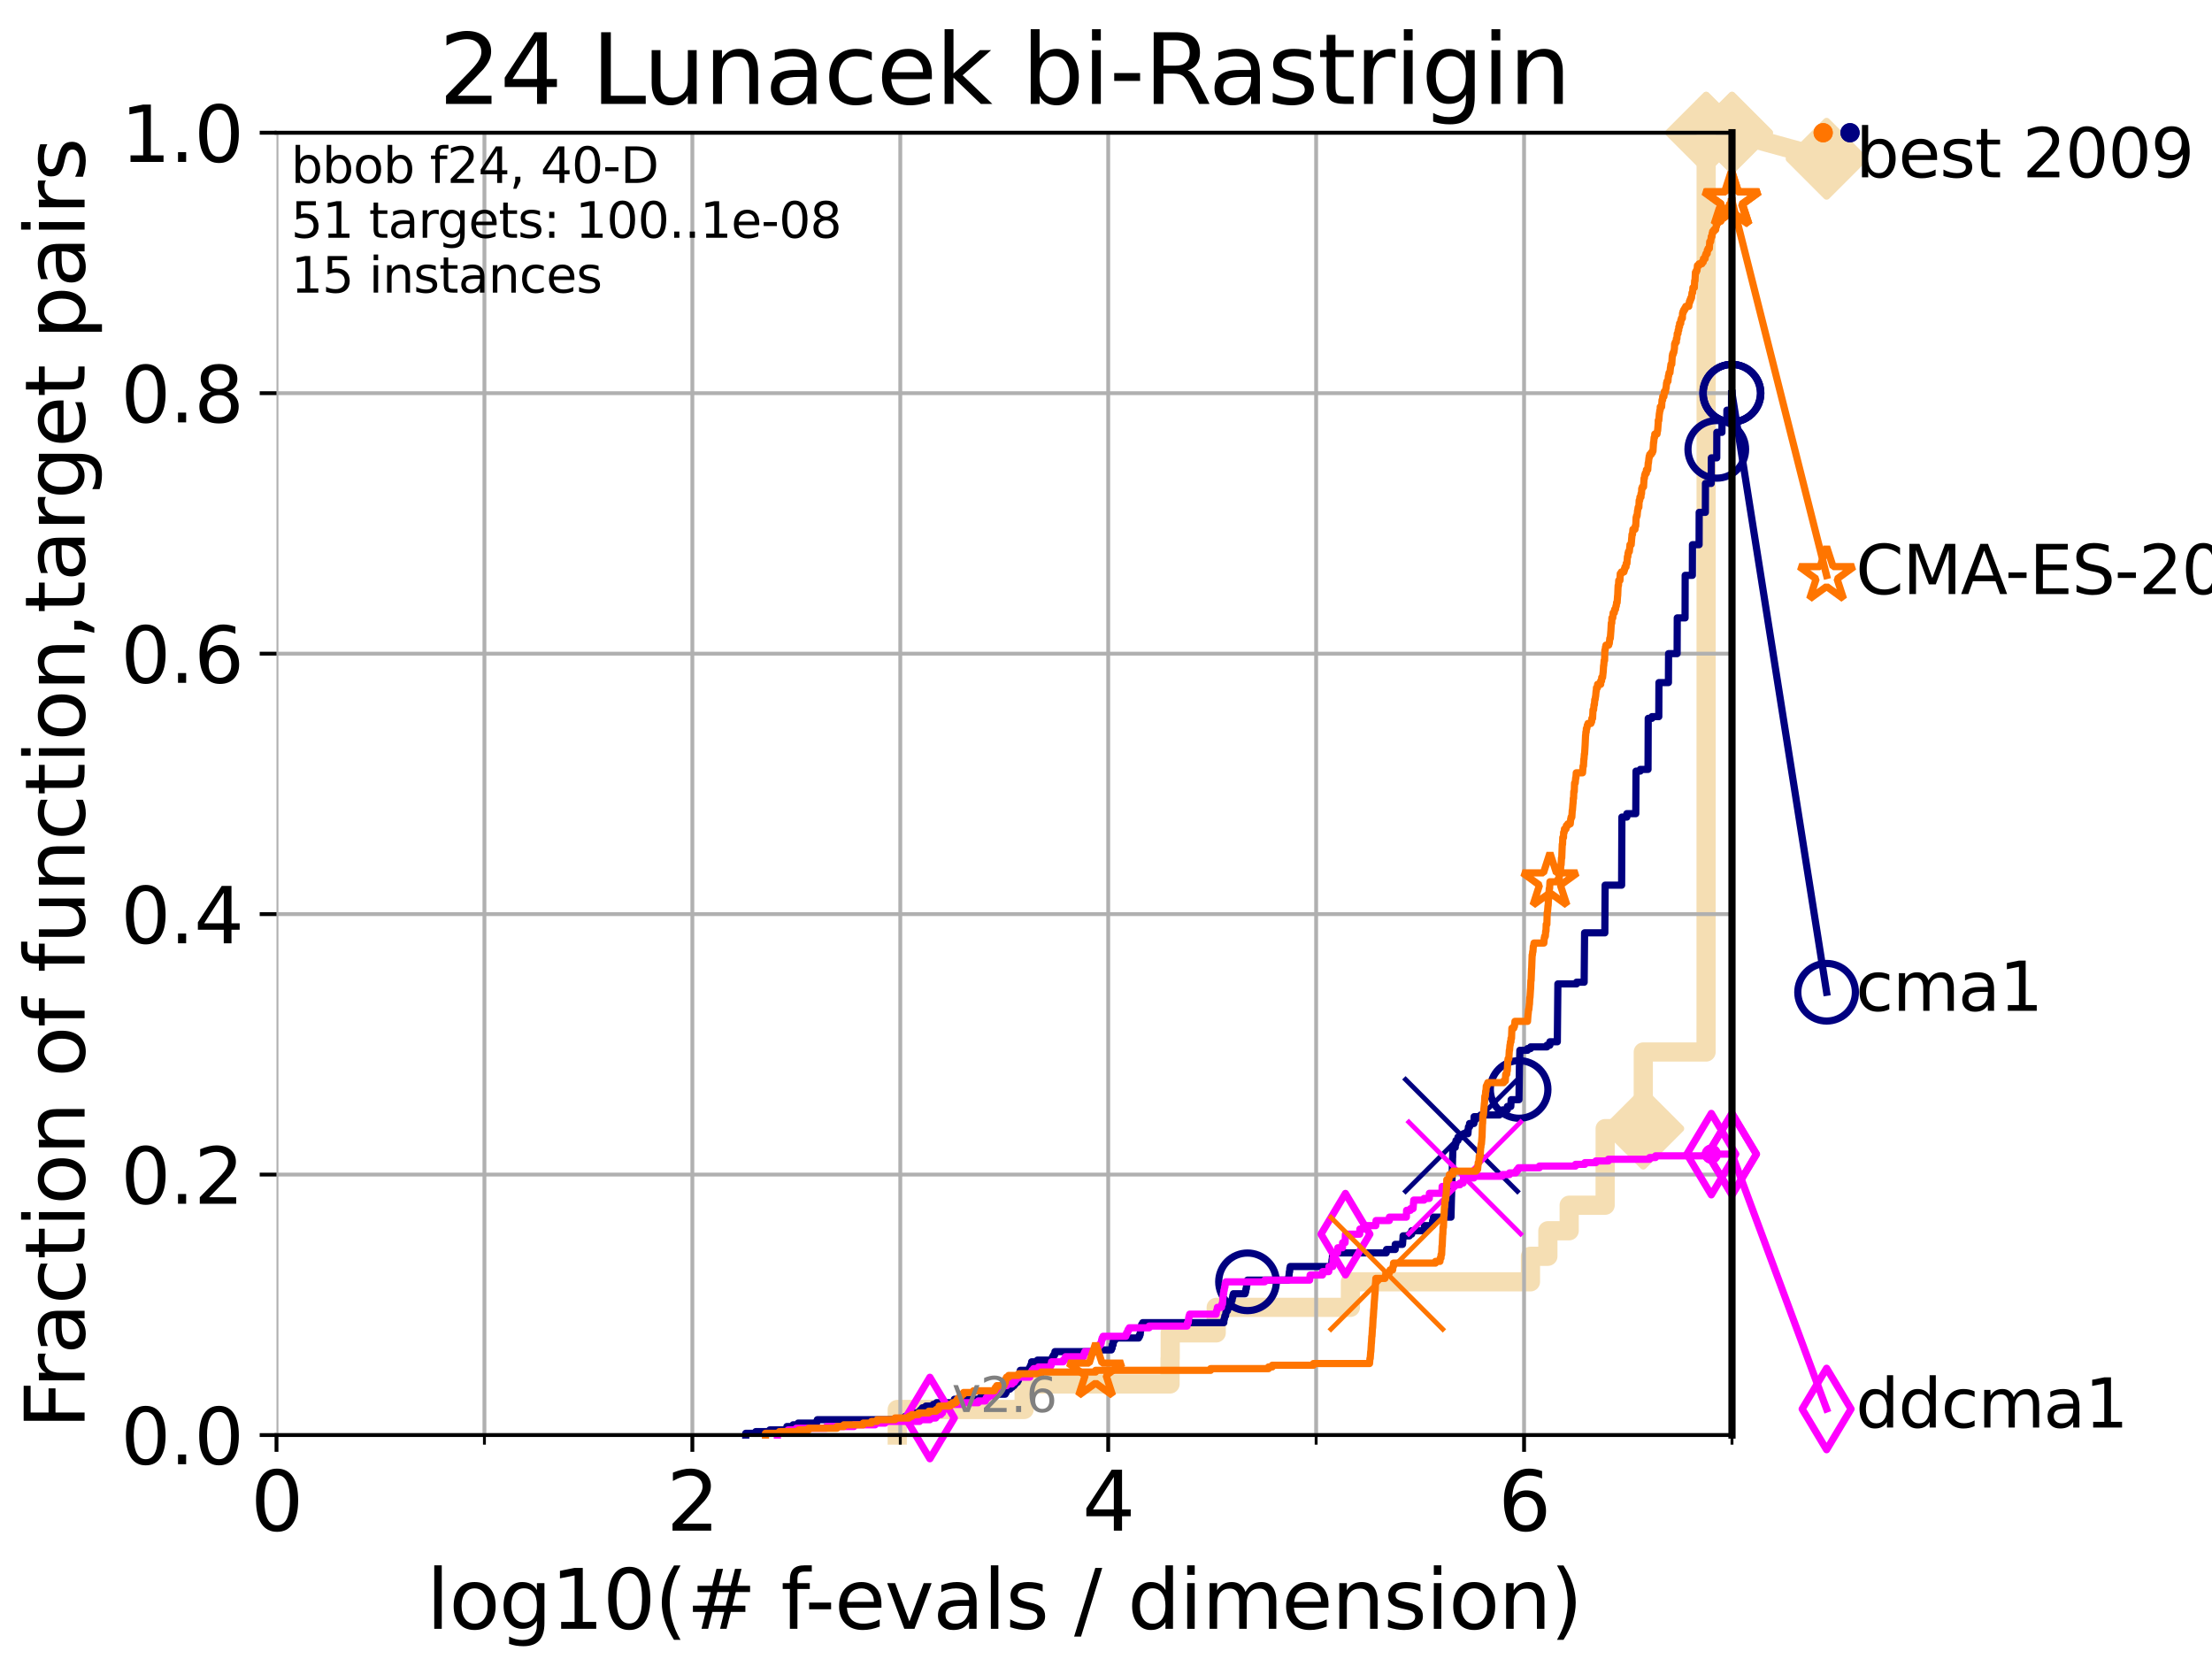 <?xml version="1.0" encoding="utf-8" standalone="no"?>
<!DOCTYPE svg PUBLIC "-//W3C//DTD SVG 1.1//EN"
  "http://www.w3.org/Graphics/SVG/1.1/DTD/svg11.dtd">
<svg xmlns:xlink="http://www.w3.org/1999/xlink" width="460.8pt" height="345.6pt" viewBox="0 0 460.8 345.6" xmlns="http://www.w3.org/2000/svg" version="1.1">
 <defs>
  <style type="text/css">*{stroke-linejoin: round; stroke-linecap: butt}</style>
 </defs>
 <g id="figure_1">
  <g id="patch_1">
   <path d="M 0 345.6 
L 460.8 345.6 
L 460.8 0 
L 0 0 
z
" style="fill: #ffffff"/>
  </g>
  <g id="axes_1">
   <g id="patch_2">
    <path d="M 57.6 298.944 
L 360.806 298.944 
L 360.806 27.648 
L 57.6 27.648 
z
" style="fill: #ffffff"/>
   </g>
   <g id="line2d_1">
    <path d="M 186.913 298.944 
L 186.913 293.624 
L 213.345 293.624 
L 213.345 288.305 
L 243.743 288.305 
L 243.743 282.985 
L 243.776 282.985 
L 243.776 277.666 
L 253.359 277.666 
L 253.359 272.346 
L 281.311 272.346 
L 281.311 267.027 
L 318.823 267.027 
L 318.823 261.707 
L 322.45 261.707 
L 322.45 256.388 
L 326.888 256.388 
L 326.888 251.068 
L 334.38 251.068 
L 334.38 245.749 
L 334.383 245.749 
L 334.383 240.429 
L 334.386 240.429 
L 334.386 235.11 
L 342.323 235.11 
L 342.323 229.79 
L 342.325 229.79 
L 342.325 224.471 
L 342.328 224.471 
L 342.328 219.151 
L 355.405 219.151 
L 355.405 213.832 
L 355.406 213.832 
L 355.406 208.512 
L 355.406 208.512 
L 355.406 203.192 
L 355.407 203.192 
L 355.407 197.873 
L 355.408 197.873 
L 355.408 192.553 
L 355.408 192.553 
L 355.408 187.234 
L 355.408 187.234 
L 355.408 181.914 
L 355.409 181.914 
L 355.409 176.595 
L 355.41 176.595 
L 355.41 171.275 
L 355.41 171.275 
L 355.41 165.956 
L 355.411 165.956 
L 355.411 160.636 
L 355.411 160.636 
L 355.411 155.317 
L 355.412 155.317 
L 355.412 149.997 
L 355.412 149.997 
L 355.412 144.678 
L 355.413 144.678 
L 355.413 139.358 
L 355.414 139.358 
L 355.414 134.039 
L 355.414 134.039 
L 355.414 128.719 
L 355.414 128.719 
L 355.414 123.4 
L 355.415 123.4 
L 355.415 118.08 
L 355.416 118.08 
L 355.416 112.76 
L 355.416 112.76 
L 355.416 107.441 
L 355.417 107.441 
L 355.417 102.121 
L 355.417 102.121 
L 355.417 96.802 
L 355.418 96.802 
L 355.418 91.482 
L 355.418 91.482 
L 355.418 86.163 
L 355.419 86.163 
L 355.419 80.843 
L 355.42 80.843 
L 355.42 75.524 
L 355.42 75.524 
L 355.42 70.204 
L 355.42 70.204 
L 355.42 64.885 
L 355.421 64.885 
L 355.421 59.565 
L 355.422 59.565 
L 355.422 54.246 
L 355.422 54.246 
L 355.422 48.926 
L 355.423 48.926 
L 355.423 43.607 
L 355.423 43.607 
L 355.423 38.287 
L 355.424 38.287 
L 355.424 32.968 
L 355.425 32.968 
L 355.425 27.648 
L 360.806 27.648 
" style="fill: none; stroke: #f5deb3; stroke-width: 4; stroke-linecap: square"/>
   </g>
   <g id="line2d_2">
    <defs>
     <path id="mdef44ddb4a" d="M -0 7.778 
L 7.778 0 
L 0 -7.778 
L -7.778 -0 
z
" style="stroke: #f5deb3; stroke-width: 1.5; stroke-linejoin: miter"/>
    </defs>
    <g>
     <use xlink:href="#mdef44ddb4a" x="342.323" y="235.11" style="fill: #f5deb3; stroke: #f5deb3; stroke-width: 1.5; stroke-linejoin: miter"/>
     <use xlink:href="#mdef44ddb4a" x="355.425" y="27.648" style="fill: #f5deb3; stroke: #f5deb3; stroke-width: 1.5; stroke-linejoin: miter"/>
     <use xlink:href="#mdef44ddb4a" x="355.425" y="27.648" style="fill: #f5deb3; stroke: #f5deb3; stroke-width: 1.5; stroke-linejoin: miter"/>
     <use xlink:href="#mdef44ddb4a" x="360.806" y="27.648" style="fill: #f5deb3; stroke: #f5deb3; stroke-width: 1.5; stroke-linejoin: miter"/>
    </g>
   </g>
   <g id="line2d_3">
    <path style="fill: none; stroke: #f5deb3; stroke-width: 4; stroke-linecap: square"/>
    <g/>
   </g>
   <g id="line2d_4">
    <path d="M 360.806 27.648 
L 380.515 33.074 
" style="fill: none; stroke: #f5deb3; stroke-width: 4; stroke-linecap: square"/>
    <g>
     <use xlink:href="#mdef44ddb4a" x="360.806" y="27.648" style="fill: #f5deb3; stroke: #f5deb3; stroke-width: 1.5; stroke-linejoin: miter"/>
     <use xlink:href="#mdef44ddb4a" x="380.515" y="33.074" style="fill: #f5deb3; stroke: #f5deb3; stroke-width: 1.5; stroke-linejoin: miter"/>
    </g>
   </g>
   <g id="matplotlib.axis_1">
    <g id="xtick_1">
     <g id="line2d_5">
      <path d="M 57.6 298.944 
L 57.6 27.648 
" clip-path="url(#pe470c59d12)" style="fill: none; stroke: #b0b0b0; stroke-width: 0.8; stroke-linecap: square"/>
     </g>
     <g id="line2d_6">
      <defs>
       <path id="m2a4a22af5b" d="M 0 0 
L 0 3.5 
" style="stroke: #000000; stroke-width: 0.8"/>
      </defs>
      <g>
       <use xlink:href="#m2a4a22af5b" x="57.6" y="298.944" style="stroke: #000000; stroke-width: 0.8"/>
      </g>
     </g>
     <g id="text_1">
      <!-- 0 -->
      <g transform="translate(52.192 318.861)scale(0.17 -0.17)">
       <defs>
        <path id="DejaVuSans-30" d="M 2034 4250 
Q 1547 4250 1301 3770 
Q 1056 3291 1056 2328 
Q 1056 1369 1301 889 
Q 1547 409 2034 409 
Q 2525 409 2770 889 
Q 3016 1369 3016 2328 
Q 3016 3291 2770 3770 
Q 2525 4250 2034 4250 
z
M 2034 4750 
Q 2819 4750 3233 4129 
Q 3647 3509 3647 2328 
Q 3647 1150 3233 529 
Q 2819 -91 2034 -91 
Q 1250 -91 836 529 
Q 422 1150 422 2328 
Q 422 3509 836 4129 
Q 1250 4750 2034 4750 
z
" transform="scale(0.016)"/>
       </defs>
       <use xlink:href="#DejaVuSans-30"/>
      </g>
     </g>
    </g>
    <g id="xtick_2">
     <g id="line2d_7">
      <path d="M 144.23 298.944 
L 144.23 27.648 
" clip-path="url(#pe470c59d12)" style="fill: none; stroke: #b0b0b0; stroke-width: 0.8; stroke-linecap: square"/>
     </g>
     <g id="line2d_8">
      <g>
       <use xlink:href="#m2a4a22af5b" x="144.23" y="298.944" style="stroke: #000000; stroke-width: 0.8"/>
      </g>
     </g>
     <g id="text_2">
      <!-- 2 -->
      <g transform="translate(138.822 318.861)scale(0.17 -0.17)">
       <defs>
        <path id="DejaVuSans-32" d="M 1228 531 
L 3431 531 
L 3431 0 
L 469 0 
L 469 531 
Q 828 903 1448 1529 
Q 2069 2156 2228 2338 
Q 2531 2678 2651 2914 
Q 2772 3150 2772 3378 
Q 2772 3750 2511 3984 
Q 2250 4219 1831 4219 
Q 1534 4219 1204 4116 
Q 875 4013 500 3803 
L 500 4441 
Q 881 4594 1212 4672 
Q 1544 4750 1819 4750 
Q 2544 4750 2975 4387 
Q 3406 4025 3406 3419 
Q 3406 3131 3298 2873 
Q 3191 2616 2906 2266 
Q 2828 2175 2409 1742 
Q 1991 1309 1228 531 
z
" transform="scale(0.016)"/>
       </defs>
       <use xlink:href="#DejaVuSans-32"/>
      </g>
     </g>
    </g>
    <g id="xtick_3">
     <g id="line2d_9">
      <path d="M 230.861 298.944 
L 230.861 27.648 
" clip-path="url(#pe470c59d12)" style="fill: none; stroke: #b0b0b0; stroke-width: 0.8; stroke-linecap: square"/>
     </g>
     <g id="line2d_10">
      <g>
       <use xlink:href="#m2a4a22af5b" x="230.861" y="298.944" style="stroke: #000000; stroke-width: 0.8"/>
      </g>
     </g>
     <g id="text_3">
      <!-- 4 -->
      <g transform="translate(225.453 318.861)scale(0.17 -0.17)">
       <defs>
        <path id="DejaVuSans-34" d="M 2419 4116 
L 825 1625 
L 2419 1625 
L 2419 4116 
z
M 2253 4666 
L 3047 4666 
L 3047 1625 
L 3713 1625 
L 3713 1100 
L 3047 1100 
L 3047 0 
L 2419 0 
L 2419 1100 
L 313 1100 
L 313 1709 
L 2253 4666 
z
" transform="scale(0.016)"/>
       </defs>
       <use xlink:href="#DejaVuSans-34"/>
      </g>
     </g>
    </g>
    <g id="xtick_4">
     <g id="line2d_11">
      <path d="M 317.491 298.944 
L 317.491 27.648 
" clip-path="url(#pe470c59d12)" style="fill: none; stroke: #b0b0b0; stroke-width: 0.8; stroke-linecap: square"/>
     </g>
     <g id="line2d_12">
      <g>
       <use xlink:href="#m2a4a22af5b" x="317.491" y="298.944" style="stroke: #000000; stroke-width: 0.8"/>
      </g>
     </g>
     <g id="text_4">
      <!-- 6 -->
      <g transform="translate(312.083 318.861)scale(0.17 -0.17)">
       <defs>
        <path id="DejaVuSans-36" d="M 2113 2584 
Q 1688 2584 1439 2293 
Q 1191 2003 1191 1497 
Q 1191 994 1439 701 
Q 1688 409 2113 409 
Q 2538 409 2786 701 
Q 3034 994 3034 1497 
Q 3034 2003 2786 2293 
Q 2538 2584 2113 2584 
z
M 3366 4563 
L 3366 3988 
Q 3128 4100 2886 4159 
Q 2644 4219 2406 4219 
Q 1781 4219 1451 3797 
Q 1122 3375 1075 2522 
Q 1259 2794 1537 2939 
Q 1816 3084 2150 3084 
Q 2853 3084 3261 2657 
Q 3669 2231 3669 1497 
Q 3669 778 3244 343 
Q 2819 -91 2113 -91 
Q 1303 -91 875 529 
Q 447 1150 447 2328 
Q 447 3434 972 4092 
Q 1497 4750 2381 4750 
Q 2619 4750 2861 4703 
Q 3103 4656 3366 4563 
z
" transform="scale(0.016)"/>
       </defs>
       <use xlink:href="#DejaVuSans-36"/>
      </g>
     </g>
    </g>
    <g id="xtick_5">
     <g id="line2d_13">
      <path d="M 100.915 298.944 
L 100.915 27.648 
" clip-path="url(#pe470c59d12)" style="fill: none; stroke: #b0b0b0; stroke-width: 0.8; stroke-linecap: square"/>
     </g>
     <g id="line2d_14">
      <defs>
       <path id="m92475ab936" d="M 0 0 
L 0 2 
" style="stroke: #000000; stroke-width: 0.6"/>
      </defs>
      <g>
       <use xlink:href="#m92475ab936" x="100.915" y="298.944" style="stroke: #000000; stroke-width: 0.6"/>
      </g>
     </g>
    </g>
    <g id="xtick_6">
     <g id="line2d_15">
      <path d="M 187.546 298.944 
L 187.546 27.648 
" clip-path="url(#pe470c59d12)" style="fill: none; stroke: #b0b0b0; stroke-width: 0.8; stroke-linecap: square"/>
     </g>
     <g id="line2d_16">
      <g>
       <use xlink:href="#m92475ab936" x="187.546" y="298.944" style="stroke: #000000; stroke-width: 0.6"/>
      </g>
     </g>
    </g>
    <g id="xtick_7">
     <g id="line2d_17">
      <path d="M 274.176 298.944 
L 274.176 27.648 
" clip-path="url(#pe470c59d12)" style="fill: none; stroke: #b0b0b0; stroke-width: 0.8; stroke-linecap: square"/>
     </g>
     <g id="line2d_18">
      <g>
       <use xlink:href="#m92475ab936" x="274.176" y="298.944" style="stroke: #000000; stroke-width: 0.6"/>
      </g>
     </g>
    </g>
    <g id="xtick_8">
     <g id="line2d_19">
      <path d="M 360.806 298.944 
L 360.806 27.648 
" clip-path="url(#pe470c59d12)" style="fill: none; stroke: #b0b0b0; stroke-width: 0.8; stroke-linecap: square"/>
     </g>
     <g id="line2d_20">
      <g>
       <use xlink:href="#m92475ab936" x="360.806" y="298.944" style="stroke: #000000; stroke-width: 0.6"/>
      </g>
     </g>
    </g>
    <g id="text_5">
     <!-- log10(# f-evals / dimension) -->
     <g transform="translate(88.823 339.314)scale(0.17 -0.17)">
      <defs>
       <path id="DejaVuSans-6c" d="M 603 4863 
L 1178 4863 
L 1178 0 
L 603 0 
L 603 4863 
z
" transform="scale(0.016)"/>
       <path id="DejaVuSans-6f" d="M 1959 3097 
Q 1497 3097 1228 2736 
Q 959 2375 959 1747 
Q 959 1119 1226 758 
Q 1494 397 1959 397 
Q 2419 397 2687 759 
Q 2956 1122 2956 1747 
Q 2956 2369 2687 2733 
Q 2419 3097 1959 3097 
z
M 1959 3584 
Q 2709 3584 3137 3096 
Q 3566 2609 3566 1747 
Q 3566 888 3137 398 
Q 2709 -91 1959 -91 
Q 1206 -91 779 398 
Q 353 888 353 1747 
Q 353 2609 779 3096 
Q 1206 3584 1959 3584 
z
" transform="scale(0.016)"/>
       <path id="DejaVuSans-67" d="M 2906 1791 
Q 2906 2416 2648 2759 
Q 2391 3103 1925 3103 
Q 1463 3103 1205 2759 
Q 947 2416 947 1791 
Q 947 1169 1205 825 
Q 1463 481 1925 481 
Q 2391 481 2648 825 
Q 2906 1169 2906 1791 
z
M 3481 434 
Q 3481 -459 3084 -895 
Q 2688 -1331 1869 -1331 
Q 1566 -1331 1297 -1286 
Q 1028 -1241 775 -1147 
L 775 -588 
Q 1028 -725 1275 -790 
Q 1522 -856 1778 -856 
Q 2344 -856 2625 -561 
Q 2906 -266 2906 331 
L 2906 616 
Q 2728 306 2450 153 
Q 2172 0 1784 0 
Q 1141 0 747 490 
Q 353 981 353 1791 
Q 353 2603 747 3093 
Q 1141 3584 1784 3584 
Q 2172 3584 2450 3431 
Q 2728 3278 2906 2969 
L 2906 3500 
L 3481 3500 
L 3481 434 
z
" transform="scale(0.016)"/>
       <path id="DejaVuSans-31" d="M 794 531 
L 1825 531 
L 1825 4091 
L 703 3866 
L 703 4441 
L 1819 4666 
L 2450 4666 
L 2450 531 
L 3481 531 
L 3481 0 
L 794 0 
L 794 531 
z
" transform="scale(0.016)"/>
       <path id="DejaVuSans-28" d="M 1984 4856 
Q 1566 4138 1362 3434 
Q 1159 2731 1159 2009 
Q 1159 1288 1364 580 
Q 1569 -128 1984 -844 
L 1484 -844 
Q 1016 -109 783 600 
Q 550 1309 550 2009 
Q 550 2706 781 3412 
Q 1013 4119 1484 4856 
L 1984 4856 
z
" transform="scale(0.016)"/>
       <path id="DejaVuSans-23" d="M 3272 2816 
L 2363 2816 
L 2100 1772 
L 3016 1772 
L 3272 2816 
z
M 2803 4594 
L 2478 3297 
L 3391 3297 
L 3719 4594 
L 4219 4594 
L 3897 3297 
L 4872 3297 
L 4872 2816 
L 3775 2816 
L 3519 1772 
L 4513 1772 
L 4513 1294 
L 3397 1294 
L 3072 0 
L 2572 0 
L 2894 1294 
L 1978 1294 
L 1656 0 
L 1153 0 
L 1478 1294 
L 494 1294 
L 494 1772 
L 1594 1772 
L 1856 2816 
L 850 2816 
L 850 3297 
L 1978 3297 
L 2297 4594 
L 2803 4594 
z
" transform="scale(0.016)"/>
       <path id="DejaVuSans-20" transform="scale(0.016)"/>
       <path id="DejaVuSans-66" d="M 2375 4863 
L 2375 4384 
L 1825 4384 
Q 1516 4384 1395 4259 
Q 1275 4134 1275 3809 
L 1275 3500 
L 2222 3500 
L 2222 3053 
L 1275 3053 
L 1275 0 
L 697 0 
L 697 3053 
L 147 3053 
L 147 3500 
L 697 3500 
L 697 3744 
Q 697 4328 969 4595 
Q 1241 4863 1831 4863 
L 2375 4863 
z
" transform="scale(0.016)"/>
       <path id="DejaVuSans-2d" d="M 313 2009 
L 1997 2009 
L 1997 1497 
L 313 1497 
L 313 2009 
z
" transform="scale(0.016)"/>
       <path id="DejaVuSans-65" d="M 3597 1894 
L 3597 1613 
L 953 1613 
Q 991 1019 1311 708 
Q 1631 397 2203 397 
Q 2534 397 2845 478 
Q 3156 559 3463 722 
L 3463 178 
Q 3153 47 2828 -22 
Q 2503 -91 2169 -91 
Q 1331 -91 842 396 
Q 353 884 353 1716 
Q 353 2575 817 3079 
Q 1281 3584 2069 3584 
Q 2775 3584 3186 3129 
Q 3597 2675 3597 1894 
z
M 3022 2063 
Q 3016 2534 2758 2815 
Q 2500 3097 2075 3097 
Q 1594 3097 1305 2825 
Q 1016 2553 972 2059 
L 3022 2063 
z
" transform="scale(0.016)"/>
       <path id="DejaVuSans-76" d="M 191 3500 
L 800 3500 
L 1894 563 
L 2988 3500 
L 3597 3500 
L 2284 0 
L 1503 0 
L 191 3500 
z
" transform="scale(0.016)"/>
       <path id="DejaVuSans-61" d="M 2194 1759 
Q 1497 1759 1228 1600 
Q 959 1441 959 1056 
Q 959 750 1161 570 
Q 1363 391 1709 391 
Q 2188 391 2477 730 
Q 2766 1069 2766 1631 
L 2766 1759 
L 2194 1759 
z
M 3341 1997 
L 3341 0 
L 2766 0 
L 2766 531 
Q 2569 213 2275 61 
Q 1981 -91 1556 -91 
Q 1019 -91 701 211 
Q 384 513 384 1019 
Q 384 1609 779 1909 
Q 1175 2209 1959 2209 
L 2766 2209 
L 2766 2266 
Q 2766 2663 2505 2880 
Q 2244 3097 1772 3097 
Q 1472 3097 1187 3025 
Q 903 2953 641 2809 
L 641 3341 
Q 956 3463 1253 3523 
Q 1550 3584 1831 3584 
Q 2591 3584 2966 3190 
Q 3341 2797 3341 1997 
z
" transform="scale(0.016)"/>
       <path id="DejaVuSans-73" d="M 2834 3397 
L 2834 2853 
Q 2591 2978 2328 3040 
Q 2066 3103 1784 3103 
Q 1356 3103 1142 2972 
Q 928 2841 928 2578 
Q 928 2378 1081 2264 
Q 1234 2150 1697 2047 
L 1894 2003 
Q 2506 1872 2764 1633 
Q 3022 1394 3022 966 
Q 3022 478 2636 193 
Q 2250 -91 1575 -91 
Q 1294 -91 989 -36 
Q 684 19 347 128 
L 347 722 
Q 666 556 975 473 
Q 1284 391 1588 391 
Q 1994 391 2212 530 
Q 2431 669 2431 922 
Q 2431 1156 2273 1281 
Q 2116 1406 1581 1522 
L 1381 1569 
Q 847 1681 609 1914 
Q 372 2147 372 2553 
Q 372 3047 722 3315 
Q 1072 3584 1716 3584 
Q 2034 3584 2315 3537 
Q 2597 3491 2834 3397 
z
" transform="scale(0.016)"/>
       <path id="DejaVuSans-2f" d="M 1625 4666 
L 2156 4666 
L 531 -594 
L 0 -594 
L 1625 4666 
z
" transform="scale(0.016)"/>
       <path id="DejaVuSans-64" d="M 2906 2969 
L 2906 4863 
L 3481 4863 
L 3481 0 
L 2906 0 
L 2906 525 
Q 2725 213 2448 61 
Q 2172 -91 1784 -91 
Q 1150 -91 751 415 
Q 353 922 353 1747 
Q 353 2572 751 3078 
Q 1150 3584 1784 3584 
Q 2172 3584 2448 3432 
Q 2725 3281 2906 2969 
z
M 947 1747 
Q 947 1113 1208 752 
Q 1469 391 1925 391 
Q 2381 391 2643 752 
Q 2906 1113 2906 1747 
Q 2906 2381 2643 2742 
Q 2381 3103 1925 3103 
Q 1469 3103 1208 2742 
Q 947 2381 947 1747 
z
" transform="scale(0.016)"/>
       <path id="DejaVuSans-69" d="M 603 3500 
L 1178 3500 
L 1178 0 
L 603 0 
L 603 3500 
z
M 603 4863 
L 1178 4863 
L 1178 4134 
L 603 4134 
L 603 4863 
z
" transform="scale(0.016)"/>
       <path id="DejaVuSans-6d" d="M 3328 2828 
Q 3544 3216 3844 3400 
Q 4144 3584 4550 3584 
Q 5097 3584 5394 3201 
Q 5691 2819 5691 2113 
L 5691 0 
L 5113 0 
L 5113 2094 
Q 5113 2597 4934 2840 
Q 4756 3084 4391 3084 
Q 3944 3084 3684 2787 
Q 3425 2491 3425 1978 
L 3425 0 
L 2847 0 
L 2847 2094 
Q 2847 2600 2669 2842 
Q 2491 3084 2119 3084 
Q 1678 3084 1418 2786 
Q 1159 2488 1159 1978 
L 1159 0 
L 581 0 
L 581 3500 
L 1159 3500 
L 1159 2956 
Q 1356 3278 1631 3431 
Q 1906 3584 2284 3584 
Q 2666 3584 2933 3390 
Q 3200 3197 3328 2828 
z
" transform="scale(0.016)"/>
       <path id="DejaVuSans-6e" d="M 3513 2113 
L 3513 0 
L 2938 0 
L 2938 2094 
Q 2938 2591 2744 2837 
Q 2550 3084 2163 3084 
Q 1697 3084 1428 2787 
Q 1159 2491 1159 1978 
L 1159 0 
L 581 0 
L 581 3500 
L 1159 3500 
L 1159 2956 
Q 1366 3272 1645 3428 
Q 1925 3584 2291 3584 
Q 2894 3584 3203 3211 
Q 3513 2838 3513 2113 
z
" transform="scale(0.016)"/>
       <path id="DejaVuSans-29" d="M 513 4856 
L 1013 4856 
Q 1481 4119 1714 3412 
Q 1947 2706 1947 2009 
Q 1947 1309 1714 600 
Q 1481 -109 1013 -844 
L 513 -844 
Q 928 -128 1133 580 
Q 1338 1288 1338 2009 
Q 1338 2731 1133 3434 
Q 928 4138 513 4856 
z
" transform="scale(0.016)"/>
      </defs>
      <use xlink:href="#DejaVuSans-6c"/>
      <use xlink:href="#DejaVuSans-6f" x="27.783"/>
      <use xlink:href="#DejaVuSans-67" x="88.965"/>
      <use xlink:href="#DejaVuSans-31" x="152.441"/>
      <use xlink:href="#DejaVuSans-30" x="216.064"/>
      <use xlink:href="#DejaVuSans-28" x="279.688"/>
      <use xlink:href="#DejaVuSans-23" x="318.701"/>
      <use xlink:href="#DejaVuSans-20" x="402.49"/>
      <use xlink:href="#DejaVuSans-66" x="434.277"/>
      <use xlink:href="#DejaVuSans-2d" x="463.982"/>
      <use xlink:href="#DejaVuSans-65" x="500.066"/>
      <use xlink:href="#DejaVuSans-76" x="561.59"/>
      <use xlink:href="#DejaVuSans-61" x="620.77"/>
      <use xlink:href="#DejaVuSans-6c" x="682.049"/>
      <use xlink:href="#DejaVuSans-73" x="709.832"/>
      <use xlink:href="#DejaVuSans-20" x="761.932"/>
      <use xlink:href="#DejaVuSans-2f" x="793.719"/>
      <use xlink:href="#DejaVuSans-20" x="827.41"/>
      <use xlink:href="#DejaVuSans-64" x="859.197"/>
      <use xlink:href="#DejaVuSans-69" x="922.674"/>
      <use xlink:href="#DejaVuSans-6d" x="950.457"/>
      <use xlink:href="#DejaVuSans-65" x="1047.869"/>
      <use xlink:href="#DejaVuSans-6e" x="1109.393"/>
      <use xlink:href="#DejaVuSans-73" x="1172.771"/>
      <use xlink:href="#DejaVuSans-69" x="1224.871"/>
      <use xlink:href="#DejaVuSans-6f" x="1252.654"/>
      <use xlink:href="#DejaVuSans-6e" x="1313.836"/>
      <use xlink:href="#DejaVuSans-29" x="1377.215"/>
     </g>
    </g>
   </g>
   <g id="matplotlib.axis_2">
    <g id="ytick_1">
     <g id="line2d_21">
      <path d="M 57.6 298.944 
L 360.806 298.944 
" clip-path="url(#pe470c59d12)" style="fill: none; stroke: #b0b0b0; stroke-width: 0.8; stroke-linecap: square"/>
     </g>
     <g id="line2d_22">
      <defs>
       <path id="m5b2236cefc" d="M 0 0 
L -3.5 0 
" style="stroke: #000000; stroke-width: 0.8"/>
      </defs>
      <g>
       <use xlink:href="#m5b2236cefc" x="57.6" y="298.944" style="stroke: #000000; stroke-width: 0.8"/>
      </g>
     </g>
     <g id="text_6">
      <!-- 0.0 -->
      <g transform="translate(25.155 305.023)scale(0.16 -0.16)">
       <defs>
        <path id="DejaVuSans-2e" d="M 684 794 
L 1344 794 
L 1344 0 
L 684 0 
L 684 794 
z
" transform="scale(0.016)"/>
       </defs>
       <use xlink:href="#DejaVuSans-30"/>
       <use xlink:href="#DejaVuSans-2e" x="63.623"/>
       <use xlink:href="#DejaVuSans-30" x="95.41"/>
      </g>
     </g>
    </g>
    <g id="ytick_2">
     <g id="line2d_23">
      <path d="M 57.6 244.685 
L 360.806 244.685 
" clip-path="url(#pe470c59d12)" style="fill: none; stroke: #b0b0b0; stroke-width: 0.8; stroke-linecap: square"/>
     </g>
     <g id="line2d_24">
      <g>
       <use xlink:href="#m5b2236cefc" x="57.6" y="244.685" style="stroke: #000000; stroke-width: 0.8"/>
      </g>
     </g>
     <g id="text_7">
      <!-- 0.2 -->
      <g transform="translate(25.155 250.764)scale(0.16 -0.16)">
       <use xlink:href="#DejaVuSans-30"/>
       <use xlink:href="#DejaVuSans-2e" x="63.623"/>
       <use xlink:href="#DejaVuSans-32" x="95.41"/>
      </g>
     </g>
    </g>
    <g id="ytick_3">
     <g id="line2d_25">
      <path d="M 57.6 190.426 
L 360.806 190.426 
" clip-path="url(#pe470c59d12)" style="fill: none; stroke: #b0b0b0; stroke-width: 0.8; stroke-linecap: square"/>
     </g>
     <g id="line2d_26">
      <g>
       <use xlink:href="#m5b2236cefc" x="57.6" y="190.426" style="stroke: #000000; stroke-width: 0.8"/>
      </g>
     </g>
     <g id="text_8">
      <!-- 0.4 -->
      <g transform="translate(25.155 196.504)scale(0.16 -0.16)">
       <use xlink:href="#DejaVuSans-30"/>
       <use xlink:href="#DejaVuSans-2e" x="63.623"/>
       <use xlink:href="#DejaVuSans-34" x="95.41"/>
      </g>
     </g>
    </g>
    <g id="ytick_4">
     <g id="line2d_27">
      <path d="M 57.6 136.166 
L 360.806 136.166 
" clip-path="url(#pe470c59d12)" style="fill: none; stroke: #b0b0b0; stroke-width: 0.8; stroke-linecap: square"/>
     </g>
     <g id="line2d_28">
      <g>
       <use xlink:href="#m5b2236cefc" x="57.6" y="136.166" style="stroke: #000000; stroke-width: 0.8"/>
      </g>
     </g>
     <g id="text_9">
      <!-- 0.6 -->
      <g transform="translate(25.155 142.245)scale(0.16 -0.16)">
       <use xlink:href="#DejaVuSans-30"/>
       <use xlink:href="#DejaVuSans-2e" x="63.623"/>
       <use xlink:href="#DejaVuSans-36" x="95.41"/>
      </g>
     </g>
    </g>
    <g id="ytick_5">
     <g id="line2d_29">
      <path d="M 57.6 81.907 
L 360.806 81.907 
" clip-path="url(#pe470c59d12)" style="fill: none; stroke: #b0b0b0; stroke-width: 0.8; stroke-linecap: square"/>
     </g>
     <g id="line2d_30">
      <g>
       <use xlink:href="#m5b2236cefc" x="57.6" y="81.907" style="stroke: #000000; stroke-width: 0.8"/>
      </g>
     </g>
     <g id="text_10">
      <!-- 0.8 -->
      <g transform="translate(25.155 87.986)scale(0.16 -0.16)">
       <defs>
        <path id="DejaVuSans-38" d="M 2034 2216 
Q 1584 2216 1326 1975 
Q 1069 1734 1069 1313 
Q 1069 891 1326 650 
Q 1584 409 2034 409 
Q 2484 409 2743 651 
Q 3003 894 3003 1313 
Q 3003 1734 2745 1975 
Q 2488 2216 2034 2216 
z
M 1403 2484 
Q 997 2584 770 2862 
Q 544 3141 544 3541 
Q 544 4100 942 4425 
Q 1341 4750 2034 4750 
Q 2731 4750 3128 4425 
Q 3525 4100 3525 3541 
Q 3525 3141 3298 2862 
Q 3072 2584 2669 2484 
Q 3125 2378 3379 2068 
Q 3634 1759 3634 1313 
Q 3634 634 3220 271 
Q 2806 -91 2034 -91 
Q 1263 -91 848 271 
Q 434 634 434 1313 
Q 434 1759 690 2068 
Q 947 2378 1403 2484 
z
M 1172 3481 
Q 1172 3119 1398 2916 
Q 1625 2713 2034 2713 
Q 2441 2713 2670 2916 
Q 2900 3119 2900 3481 
Q 2900 3844 2670 4047 
Q 2441 4250 2034 4250 
Q 1625 4250 1398 4047 
Q 1172 3844 1172 3481 
z
" transform="scale(0.016)"/>
       </defs>
       <use xlink:href="#DejaVuSans-30"/>
       <use xlink:href="#DejaVuSans-2e" x="63.623"/>
       <use xlink:href="#DejaVuSans-38" x="95.41"/>
      </g>
     </g>
    </g>
    <g id="ytick_6">
     <g id="line2d_31">
      <path d="M 57.6 27.648 
L 360.806 27.648 
" clip-path="url(#pe470c59d12)" style="fill: none; stroke: #b0b0b0; stroke-width: 0.8; stroke-linecap: square"/>
     </g>
     <g id="line2d_32">
      <g>
       <use xlink:href="#m5b2236cefc" x="57.6" y="27.648" style="stroke: #000000; stroke-width: 0.8"/>
      </g>
     </g>
     <g id="text_11">
      <!-- 1.0 -->
      <g transform="translate(25.155 33.727)scale(0.16 -0.16)">
       <use xlink:href="#DejaVuSans-31"/>
       <use xlink:href="#DejaVuSans-2e" x="63.623"/>
       <use xlink:href="#DejaVuSans-30" x="95.41"/>
      </g>
     </g>
    </g>
    <g id="text_12">
     <!-- Fraction of function,target pairs -->
     <g transform="translate(17.62 297.681)rotate(-90)scale(0.17 -0.17)">
      <defs>
       <path id="DejaVuSans-46" d="M 628 4666 
L 3309 4666 
L 3309 4134 
L 1259 4134 
L 1259 2759 
L 3109 2759 
L 3109 2228 
L 1259 2228 
L 1259 0 
L 628 0 
L 628 4666 
z
" transform="scale(0.016)"/>
       <path id="DejaVuSans-72" d="M 2631 2963 
Q 2534 3019 2420 3045 
Q 2306 3072 2169 3072 
Q 1681 3072 1420 2755 
Q 1159 2438 1159 1844 
L 1159 0 
L 581 0 
L 581 3500 
L 1159 3500 
L 1159 2956 
Q 1341 3275 1631 3429 
Q 1922 3584 2338 3584 
Q 2397 3584 2469 3576 
Q 2541 3569 2628 3553 
L 2631 2963 
z
" transform="scale(0.016)"/>
       <path id="DejaVuSans-63" d="M 3122 3366 
L 3122 2828 
Q 2878 2963 2633 3030 
Q 2388 3097 2138 3097 
Q 1578 3097 1268 2742 
Q 959 2388 959 1747 
Q 959 1106 1268 751 
Q 1578 397 2138 397 
Q 2388 397 2633 464 
Q 2878 531 3122 666 
L 3122 134 
Q 2881 22 2623 -34 
Q 2366 -91 2075 -91 
Q 1284 -91 818 406 
Q 353 903 353 1747 
Q 353 2603 823 3093 
Q 1294 3584 2113 3584 
Q 2378 3584 2631 3529 
Q 2884 3475 3122 3366 
z
" transform="scale(0.016)"/>
       <path id="DejaVuSans-74" d="M 1172 4494 
L 1172 3500 
L 2356 3500 
L 2356 3053 
L 1172 3053 
L 1172 1153 
Q 1172 725 1289 603 
Q 1406 481 1766 481 
L 2356 481 
L 2356 0 
L 1766 0 
Q 1100 0 847 248 
Q 594 497 594 1153 
L 594 3053 
L 172 3053 
L 172 3500 
L 594 3500 
L 594 4494 
L 1172 4494 
z
" transform="scale(0.016)"/>
       <path id="DejaVuSans-75" d="M 544 1381 
L 544 3500 
L 1119 3500 
L 1119 1403 
Q 1119 906 1312 657 
Q 1506 409 1894 409 
Q 2359 409 2629 706 
Q 2900 1003 2900 1516 
L 2900 3500 
L 3475 3500 
L 3475 0 
L 2900 0 
L 2900 538 
Q 2691 219 2414 64 
Q 2138 -91 1772 -91 
Q 1169 -91 856 284 
Q 544 659 544 1381 
z
M 1991 3584 
L 1991 3584 
z
" transform="scale(0.016)"/>
       <path id="DejaVuSans-2c" d="M 750 794 
L 1409 794 
L 1409 256 
L 897 -744 
L 494 -744 
L 750 256 
L 750 794 
z
" transform="scale(0.016)"/>
       <path id="DejaVuSans-70" d="M 1159 525 
L 1159 -1331 
L 581 -1331 
L 581 3500 
L 1159 3500 
L 1159 2969 
Q 1341 3281 1617 3432 
Q 1894 3584 2278 3584 
Q 2916 3584 3314 3078 
Q 3713 2572 3713 1747 
Q 3713 922 3314 415 
Q 2916 -91 2278 -91 
Q 1894 -91 1617 61 
Q 1341 213 1159 525 
z
M 3116 1747 
Q 3116 2381 2855 2742 
Q 2594 3103 2138 3103 
Q 1681 3103 1420 2742 
Q 1159 2381 1159 1747 
Q 1159 1113 1420 752 
Q 1681 391 2138 391 
Q 2594 391 2855 752 
Q 3116 1113 3116 1747 
z
" transform="scale(0.016)"/>
      </defs>
      <use xlink:href="#DejaVuSans-46"/>
      <use xlink:href="#DejaVuSans-72" x="50.27"/>
      <use xlink:href="#DejaVuSans-61" x="91.383"/>
      <use xlink:href="#DejaVuSans-63" x="152.662"/>
      <use xlink:href="#DejaVuSans-74" x="207.643"/>
      <use xlink:href="#DejaVuSans-69" x="246.852"/>
      <use xlink:href="#DejaVuSans-6f" x="274.635"/>
      <use xlink:href="#DejaVuSans-6e" x="335.816"/>
      <use xlink:href="#DejaVuSans-20" x="399.195"/>
      <use xlink:href="#DejaVuSans-6f" x="430.982"/>
      <use xlink:href="#DejaVuSans-66" x="492.164"/>
      <use xlink:href="#DejaVuSans-20" x="527.369"/>
      <use xlink:href="#DejaVuSans-66" x="559.156"/>
      <use xlink:href="#DejaVuSans-75" x="594.361"/>
      <use xlink:href="#DejaVuSans-6e" x="657.74"/>
      <use xlink:href="#DejaVuSans-63" x="721.119"/>
      <use xlink:href="#DejaVuSans-74" x="776.1"/>
      <use xlink:href="#DejaVuSans-69" x="815.309"/>
      <use xlink:href="#DejaVuSans-6f" x="843.092"/>
      <use xlink:href="#DejaVuSans-6e" x="904.273"/>
      <use xlink:href="#DejaVuSans-2c" x="967.652"/>
      <use xlink:href="#DejaVuSans-74" x="999.439"/>
      <use xlink:href="#DejaVuSans-61" x="1038.648"/>
      <use xlink:href="#DejaVuSans-72" x="1099.928"/>
      <use xlink:href="#DejaVuSans-67" x="1139.291"/>
      <use xlink:href="#DejaVuSans-65" x="1202.768"/>
      <use xlink:href="#DejaVuSans-74" x="1264.291"/>
      <use xlink:href="#DejaVuSans-20" x="1303.5"/>
      <use xlink:href="#DejaVuSans-70" x="1335.287"/>
      <use xlink:href="#DejaVuSans-61" x="1398.764"/>
      <use xlink:href="#DejaVuSans-69" x="1460.043"/>
      <use xlink:href="#DejaVuSans-72" x="1487.826"/>
      <use xlink:href="#DejaVuSans-73" x="1528.939"/>
     </g>
    </g>
   </g>
   <g id="line2d_33">
    <defs>
     <path id="mb32c8d1a36" d="M 0 1.5 
C 0.398 1.5 0.779 1.342 1.061 1.061 
C 1.342 0.779 1.5 0.398 1.5 0 
C 1.5 -0.398 1.342 -0.779 1.061 -1.061 
C 0.779 -1.342 0.398 -1.5 0 -1.5 
C -0.398 -1.5 -0.779 -1.342 -1.061 -1.061 
C -1.342 -0.779 -1.5 -0.398 -1.5 0 
C -1.5 0.398 -1.342 0.779 -1.061 1.061 
C -0.779 1.342 -0.398 1.5 0 1.5 
z
" style="stroke: #f5deb3"/>
    </defs>
    <g>
     <use xlink:href="#mb32c8d1a36" x="355.425" y="27.648" style="fill: #f5deb3; stroke: #f5deb3"/>
     <use xlink:href="#mb32c8d1a36" x="355.425" y="27.648" style="fill: #f5deb3; stroke: #f5deb3"/>
    </g>
   </g>
   <g id="line2d_34">
    <defs>
     <path id="md3578122f4" d="M 0 1.5 
C 0.398 1.5 0.779 1.342 1.061 1.061 
C 1.342 0.779 1.5 0.398 1.5 0 
C 1.5 -0.398 1.342 -0.779 1.061 -1.061 
C 0.779 -1.342 0.398 -1.5 0 -1.5 
C -0.398 -1.5 -0.779 -1.342 -1.061 -1.061 
C -1.342 -0.779 -1.5 -0.398 -1.5 0 
C -1.5 0.398 -1.342 0.779 -1.061 1.061 
C -0.779 1.342 -0.398 1.5 0 1.5 
z
" style="stroke: #000080"/>
    </defs>
    <g>
     <use xlink:href="#md3578122f4" x="385.394" y="27.648" style="fill: #000080; stroke: #000080"/>
     <use xlink:href="#md3578122f4" x="385.394" y="27.648" style="fill: #000080; stroke: #000080"/>
    </g>
   </g>
   <g id="line2d_35">
    <path d="M 155.35 298.944 
L 155.35 298.589 
L 157.438 298.589 
L 157.438 298.235 
L 160.359 298.235 
L 160.359 297.88 
L 163.861 297.88 
L 163.924 297.171 
L 165.211 297.171 
L 165.211 296.816 
L 166.263 296.816 
L 166.263 296.462 
L 170.092 296.462 
L 170.092 296.107 
L 170.265 296.107 
L 170.265 295.752 
L 188.166 295.752 
L 188.166 295.398 
L 188.594 295.398 
L 188.594 295.043 
L 189.513 295.043 
L 189.513 294.688 
L 189.801 294.688 
L 189.801 294.334 
L 191.504 294.334 
L 191.504 293.979 
L 191.839 293.979 
L 191.839 293.624 
L 192.161 293.624 
L 192.161 293.27 
L 192.875 293.27 
L 192.875 292.915 
L 194.401 292.915 
L 194.401 292.561 
L 195.092 292.561 
L 195.092 292.206 
L 198.801 292.206 
L 198.808 291.497 
L 204.164 291.497 
L 204.164 291.142 
L 204.563 291.142 
L 204.563 290.787 
L 205.104 290.787 
L 205.104 290.433 
L 209.4 290.433 
L 209.4 290.078 
L 209.628 290.078 
L 209.699 289.369 
L 210.401 289.369 
L 210.401 289.014 
L 210.836 289.014 
L 210.836 288.66 
L 211.244 288.66 
L 211.244 288.305 
L 211.529 288.305 
L 211.529 287.95 
L 211.947 287.95 
L 211.947 287.596 
L 212.151 287.596 
L 212.255 286.177 
L 212.509 286.177 
L 212.549 285.468 
L 214.343 285.468 
L 214.343 285.113 
L 214.544 285.113 
L 214.544 284.759 
L 214.695 284.759 
L 214.695 284.404 
L 214.857 284.404 
L 214.911 283.695 
L 216.115 283.695 
L 216.115 283.34 
L 219.135 283.34 
L 219.135 282.985 
L 219.255 282.985 
L 219.255 282.631 
L 219.475 282.631 
L 219.475 282.276 
L 219.696 282.276 
L 219.764 281.567 
L 228.002 281.567 
L 228.002 281.212 
L 231.51 281.212 
L 231.51 280.858 
L 231.67 280.858 
L 231.706 280.148 
L 231.885 280.148 
L 231.901 279.439 
L 232.069 279.439 
L 232.069 279.084 
L 232.33 279.084 
L 232.33 278.73 
L 237.199 278.73 
L 237.199 278.375 
L 237.398 278.375 
L 237.398 278.021 
L 237.526 278.021 
L 237.61 276.957 
L 237.711 276.957 
L 237.721 276.247 
L 237.835 276.247 
L 237.835 275.893 
L 238.055 275.893 
L 238.055 275.538 
L 254.938 275.538 
L 254.976 274.829 
L 255.051 274.829 
L 255.158 274.12 
L 255.305 274.12 
L 255.379 273.41 
L 255.474 273.41 
L 255.474 273.056 
L 255.713 273.056 
L 255.799 272.346 
L 256.093 272.346 
L 256.192 271.637 
L 256.434 271.637 
L 256.528 270.928 
L 256.652 270.928 
L 256.758 270.219 
L 256.821 270.219 
L 256.821 269.864 
L 256.942 269.864 
L 256.942 269.509 
L 259.368 269.509 
L 259.368 269.155 
L 259.486 269.155 
L 259.565 268.445 
L 259.637 268.445 
L 259.695 267.736 
L 259.748 267.736 
L 259.802 267.027 
L 259.882 267.027 
L 259.882 266.672 
L 268.364 266.672 
L 268.46 265.963 
L 268.499 265.963 
L 268.599 264.899 
L 268.654 264.899 
L 268.693 264.19 
L 268.776 264.19 
L 268.776 263.835 
L 277.376 263.835 
L 277.486 262.417 
L 277.527 262.417 
L 277.602 261.353 
L 277.695 261.353 
L 277.695 260.998 
L 288.779 260.998 
L 288.842 260.289 
L 290.643 260.289 
L 290.652 259.225 
L 292.167 259.225 
L 292.277 257.806 
L 292.287 257.806 
L 292.287 257.452 
L 293.616 257.452 
L 293.616 257.097 
L 294.079 257.097 
L 294.094 256.388 
L 296.681 256.388 
L 296.742 255.324 
L 298.411 255.324 
L 298.446 254.26 
L 298.587 254.26 
L 298.622 253.551 
L 302.265 253.551 
L 302.373 249.295 
L 302.381 249.295 
L 302.485 245.394 
L 302.493 245.394 
L 302.599 241.138 
L 302.61 241.138 
L 302.661 239.011 
L 303.153 239.011 
L 303.156 238.301 
L 303.305 238.301 
L 303.31 237.592 
L 303.715 237.592 
L 303.718 236.883 
L 304.284 236.883 
L 304.284 236.528 
L 304.855 236.528 
L 304.855 236.174 
L 305.795 236.174 
L 305.901 234.755 
L 306.123 234.755 
L 306.135 234.046 
L 307.042 234.046 
L 307.083 232.627 
L 308.455 232.627 
L 308.455 232.273 
L 312.342 232.273 
L 312.369 231.563 
L 313.011 231.563 
L 313.011 231.209 
L 314.005 231.209 
L 314.009 230.499 
L 314.727 230.499 
L 314.801 229.081 
L 316.43 229.081 
L 316.522 221.988 
L 316.545 221.988 
L 316.614 218.796 
L 318.198 218.796 
L 318.198 218.442 
L 318.847 218.442 
L 318.847 218.087 
L 322.254 218.087 
L 322.254 217.733 
L 322.868 217.733 
L 322.87 217.023 
L 324.418 217.023 
L 324.529 205.675 
L 324.531 205.675 
L 324.534 204.966 
L 328.426 204.966 
L 328.426 204.611 
L 330.007 204.611 
L 330.099 194.327 
L 334.314 194.327 
L 334.38 184.397 
L 337.813 184.397 
L 337.871 170.211 
L 338.899 170.211 
L 338.899 169.502 
L 340.762 169.502 
L 340.812 160.636 
L 341.695 160.636 
L 341.695 160.282 
L 343.313 160.282 
L 343.355 149.643 
L 344.129 149.643 
L 344.129 149.288 
L 345.556 149.288 
L 345.589 142.195 
L 347.565 142.195 
L 347.595 136.166 
L 349.373 136.166 
L 349.404 128.719 
L 351.03 128.719 
L 351.052 119.853 
L 352.549 119.853 
L 352.571 113.47 
L 353.952 113.47 
L 353.973 106.732 
L 355.258 106.732 
L 355.279 100.703 
L 356.483 100.703 
L 356.502 95.383 
L 357.629 95.383 
L 357.649 90.064 
L 358.711 90.064 
L 358.729 87.936 
L 359.737 87.936 
L 359.749 85.454 
L 360.705 85.454 
L 360.717 81.907 
L 360.806 81.907 
" style="fill: none; stroke: #000080; stroke-width: 1.5; stroke-linecap: square"/>
   </g>
   <g id="line2d_36">
    <defs>
     <path id="mc7f0cc4f18" d="M 0 6 
C 1.591 6 3.117 5.368 4.243 4.243 
C 5.368 3.117 6 1.591 6 0 
C 6 -1.591 5.368 -3.117 4.243 -4.243 
C 3.117 -5.368 1.591 -6 0 -6 
C -1.591 -6 -3.117 -5.368 -4.243 -4.243 
C -5.368 -3.117 -6 -1.591 -6 0 
C -6 1.591 -5.368 3.117 -4.243 4.243 
C -3.117 5.368 -1.591 6 0 6 
z
" style="stroke: #000080; stroke-width: 1.5"/>
    </defs>
    <g>
     <use xlink:href="#mc7f0cc4f18" x="259.882" y="267.027" style="fill-opacity: 0; stroke: #000080; stroke-width: 1.5"/>
     <use xlink:href="#mc7f0cc4f18" x="316.458" y="226.953" style="fill-opacity: 0; stroke: #000080; stroke-width: 1.5"/>
     <use xlink:href="#mc7f0cc4f18" x="357.637" y="93.61" style="fill-opacity: 0; stroke: #000080; stroke-width: 1.5"/>
     <use xlink:href="#mc7f0cc4f18" x="360.717" y="81.907" style="fill-opacity: 0; stroke: #000080; stroke-width: 1.5"/>
     <use xlink:href="#mc7f0cc4f18" x="360.806" y="81.907" style="fill-opacity: 0; stroke: #000080; stroke-width: 1.5"/>
    </g>
   </g>
   <g id="line2d_37">
    <path style="fill: none; stroke: #000080; stroke-width: 1.5; stroke-linecap: square"/>
    <g/>
   </g>
   <g id="line2d_38">
    <path d="M 304.452 236.528 
" clip-path="url(#pe470c59d12)" style="fill: none; stroke: #000080; stroke-width: 1.5; stroke-linecap: square"/>
    <defs>
     <path id="m83b10bcce8" d="M -12 12 
L 12 -12 
M -12 -12 
L 12 12 
" style="stroke: #000080"/>
    </defs>
    <g clip-path="url(#pe470c59d12)">
     <use xlink:href="#m83b10bcce8" x="304.452" y="236.528" style="fill: #000080; stroke: #000080"/>
    </g>
   </g>
   <g id="line2d_39">
    <defs>
     <path id="md3ccc7aa1f" d="M 0 1.5 
C 0.398 1.5 0.779 1.342 1.061 1.061 
C 1.342 0.779 1.5 0.398 1.5 0 
C 1.5 -0.398 1.342 -0.779 1.061 -1.061 
C 0.779 -1.342 0.398 -1.5 0 -1.5 
C -0.398 -1.5 -0.779 -1.342 -1.061 -1.061 
C -1.342 -0.779 -1.5 -0.398 -1.5 0 
C -1.5 0.398 -1.342 0.779 -1.061 1.061 
C -0.779 1.342 -0.398 1.5 0 1.5 
z
" style="stroke: #ff00ff"/>
    </defs>
    <g>
     <use xlink:href="#md3ccc7aa1f" x="356.5" y="240.429" style="fill: #ff00ff; stroke: #ff00ff"/>
     <use xlink:href="#md3ccc7aa1f" x="356.5" y="240.429" style="fill: #ff00ff; stroke: #ff00ff"/>
    </g>
   </g>
   <g id="line2d_40">
    <path d="M 161.934 298.944 
L 161.934 298.589 
L 162.604 298.589 
L 162.604 298.235 
L 164.165 298.235 
L 164.165 297.88 
L 165.864 297.88 
L 165.864 297.525 
L 172.171 297.525 
L 172.171 297.171 
L 177.895 297.171 
L 177.895 296.816 
L 182.31 296.816 
L 182.31 296.462 
L 184.375 296.462 
L 184.375 296.107 
L 191.565 296.107 
L 191.565 295.752 
L 193.712 295.752 
L 193.712 295.398 
L 194.925 295.398 
L 194.925 295.043 
L 195.217 295.043 
L 195.217 294.688 
L 196.005 294.688 
L 196.005 294.334 
L 196.341 294.334 
L 196.389 293.624 
L 196.767 293.624 
L 196.767 293.27 
L 196.885 293.27 
L 196.885 292.915 
L 197.905 292.915 
L 197.905 292.561 
L 200.287 292.561 
L 200.287 292.206 
L 203.793 292.206 
L 203.793 291.851 
L 205.277 291.851 
L 205.277 291.497 
L 205.47 291.497 
L 205.47 291.142 
L 205.868 291.142 
L 205.868 290.787 
L 207.15 290.787 
L 207.213 290.078 
L 207.438 290.078 
L 207.528 289.369 
L 207.908 289.369 
L 207.985 288.66 
L 209.737 288.66 
L 209.737 288.305 
L 210.853 288.305 
L 210.853 287.95 
L 211.31 287.95 
L 211.31 287.596 
L 211.554 287.596 
L 211.554 287.241 
L 211.847 287.241 
L 211.847 286.886 
L 214.532 286.886 
L 214.585 286.177 
L 214.788 286.177 
L 214.788 285.822 
L 214.996 285.822 
L 214.996 285.468 
L 215.318 285.468 
L 215.318 285.113 
L 216.327 285.113 
L 216.327 284.759 
L 218.795 284.759 
L 218.795 284.404 
L 218.989 284.404 
L 219.055 283.695 
L 221.477 283.695 
L 221.477 283.34 
L 221.789 283.34 
L 221.789 282.985 
L 221.963 282.985 
L 221.963 282.631 
L 225.725 282.631 
L 225.83 281.922 
L 225.986 281.922 
L 225.986 281.567 
L 228.179 281.567 
L 228.265 280.858 
L 228.421 280.858 
L 228.421 280.503 
L 228.949 280.503 
L 228.949 280.148 
L 229.264 280.148 
L 229.264 279.794 
L 229.403 279.794 
L 229.498 279.084 
L 229.603 279.084 
L 229.603 278.73 
L 229.793 278.73 
L 229.793 278.375 
L 234.534 278.375 
L 234.534 278.021 
L 234.681 278.021 
L 234.681 277.666 
L 234.887 277.666 
L 234.887 277.311 
L 235.023 277.311 
L 235.023 276.957 
L 235.255 276.957 
L 235.255 276.602 
L 239.383 276.602 
L 239.383 276.247 
L 247.282 276.247 
L 247.363 275.538 
L 247.527 275.538 
L 247.632 274.474 
L 247.707 274.474 
L 247.707 274.12 
L 247.831 274.12 
L 247.831 273.765 
L 253.345 273.765 
L 253.423 273.056 
L 253.503 273.056 
L 253.611 272.346 
L 254.461 272.346 
L 254.541 271.637 
L 254.666 271.637 
L 254.767 270.219 
L 254.788 270.219 
L 254.838 269.509 
L 254.918 269.509 
L 254.953 268.8 
L 255.029 268.8 
L 255.102 268.091 
L 255.175 268.091 
L 255.222 267.381 
L 255.383 267.381 
L 255.383 267.027 
L 263.469 267.027 
L 263.469 266.672 
L 272.825 266.672 
L 272.928 265.608 
L 275.5 265.608 
L 275.512 264.899 
L 276.801 264.899 
L 276.836 263.835 
L 277.65 263.835 
L 277.689 262.062 
L 277.919 262.062 
L 277.944 260.998 
L 278.633 260.998 
L 278.686 259.934 
L 279.658 259.934 
L 279.691 258.87 
L 280.206 258.87 
L 280.279 257.097 
L 283.242 257.097 
L 283.286 256.033 
L 284.047 256.033 
L 284.096 255.324 
L 286.594 255.324 
L 286.658 254.26 
L 289.425 254.26 
L 289.436 253.551 
L 292.969 253.551 
L 293.022 252.132 
L 293.829 252.132 
L 293.829 251.778 
L 294.372 251.778 
L 294.481 250.359 
L 294.51 250.359 
L 294.51 250.004 
L 296.655 250.004 
L 296.655 249.65 
L 297.75 249.65 
L 297.76 248.586 
L 300.388 248.586 
L 300.423 247.167 
L 301.535 247.167 
L 301.535 246.813 
L 304.139 246.813 
L 304.139 246.458 
L 304.801 246.458 
L 304.859 245.394 
L 307.05 245.394 
L 307.05 245.039 
L 312.945 245.039 
L 312.945 244.685 
L 314.465 244.685 
L 314.465 244.33 
L 315.78 244.33 
L 315.78 243.976 
L 316.056 243.976 
L 316.056 243.621 
L 316.344 243.621 
L 316.344 243.266 
L 320.682 243.266 
L 320.682 242.912 
L 328.204 242.912 
L 328.204 242.557 
L 330.154 242.557 
L 330.154 242.202 
L 332.449 242.202 
L 332.449 241.848 
L 335.052 241.848 
L 335.052 241.493 
L 343.646 241.493 
L 343.646 241.138 
L 344.877 241.138 
L 344.877 240.784 
L 356.5 240.784 
L 356.5 240.429 
L 360.806 240.429 
L 360.806 240.429 
" style="fill: none; stroke: #ff00ff; stroke-width: 1.5; stroke-linecap: square"/>
   </g>
   <g id="line2d_41">
    <defs>
     <path id="m662ecebeee" d="M -0 8.485 
L 5.091 0 
L 0 -8.485 
L -5.091 -0 
z
" style="stroke: #ff00ff; stroke-width: 1.5; stroke-linejoin: miter"/>
    </defs>
    <g>
     <use xlink:href="#m662ecebeee" x="193.712" y="295.398" style="fill-opacity: 0; stroke: #ff00ff; stroke-width: 1.5; stroke-linejoin: miter"/>
     <use xlink:href="#m662ecebeee" x="280.279" y="257.097" style="fill-opacity: 0; stroke: #ff00ff; stroke-width: 1.5; stroke-linejoin: miter"/>
     <use xlink:href="#m662ecebeee" x="356.5" y="240.429" style="fill-opacity: 0; stroke: #ff00ff; stroke-width: 1.5; stroke-linejoin: miter"/>
     <use xlink:href="#m662ecebeee" x="360.806" y="240.429" style="fill-opacity: 0; stroke: #ff00ff; stroke-width: 1.5; stroke-linejoin: miter"/>
    </g>
   </g>
   <g id="line2d_42">
    <path style="fill: none; stroke: #ff00ff; stroke-width: 1.5; stroke-linecap: square"/>
    <g/>
   </g>
   <g id="line2d_43">
    <path d="M 305.124 245.394 
" clip-path="url(#pe470c59d12)" style="fill: none; stroke: #ff00ff; stroke-width: 1.5; stroke-linecap: square"/>
    <defs>
     <path id="m40782dbf75" d="M -12 12 
L 12 -12 
M -12 -12 
L 12 12 
" style="stroke: #ff00ff"/>
    </defs>
    <g clip-path="url(#pe470c59d12)">
     <use xlink:href="#m40782dbf75" x="305.124" y="245.394" style="fill: #ff00ff; stroke: #ff00ff"/>
    </g>
   </g>
   <g id="line2d_44">
    <defs>
     <path id="m573392b42a" d="M 0 1.5 
C 0.398 1.5 0.779 1.342 1.061 1.061 
C 1.342 0.779 1.5 0.398 1.5 0 
C 1.5 -0.398 1.342 -0.779 1.061 -1.061 
C 0.779 -1.342 0.398 -1.5 0 -1.5 
C -0.398 -1.5 -0.779 -1.342 -1.061 -1.061 
C -1.342 -0.779 -1.5 -0.398 -1.5 0 
C -1.5 0.398 -1.342 0.779 -1.061 1.061 
C -0.779 1.342 -0.398 1.5 0 1.5 
z
" style="stroke: #ff7500"/>
    </defs>
    <g>
     <use xlink:href="#m573392b42a" x="379.801" y="27.648" style="fill: #ff7500; stroke: #ff7500"/>
     <use xlink:href="#m573392b42a" x="379.801" y="27.648" style="fill: #ff7500; stroke: #ff7500"/>
    </g>
   </g>
   <g id="line2d_45">
    <path d="M 159.46 298.944 
L 159.46 298.589 
L 162.346 298.589 
L 162.346 298.235 
L 166.359 298.235 
L 166.359 297.88 
L 168.444 297.88 
L 168.444 297.525 
L 174.354 297.525 
L 174.354 297.171 
L 175.778 297.171 
L 175.778 296.816 
L 179.815 296.816 
L 179.815 296.462 
L 181.552 296.462 
L 181.552 296.107 
L 182.721 296.107 
L 182.721 295.752 
L 186.445 295.752 
L 186.445 295.398 
L 189.348 295.398 
L 189.348 295.043 
L 189.971 295.043 
L 189.971 294.688 
L 191.383 294.688 
L 191.383 294.334 
L 193.489 294.334 
L 193.489 293.979 
L 195.015 293.979 
L 195.015 293.624 
L 195.518 293.624 
L 195.518 293.27 
L 195.634 293.27 
L 195.634 292.915 
L 197.929 292.915 
L 197.929 292.561 
L 198.465 292.561 
L 198.465 292.206 
L 199.152 292.206 
L 199.152 291.851 
L 199.402 291.851 
L 199.402 291.497 
L 199.741 291.497 
L 199.741 291.142 
L 200.101 291.142 
L 200.101 290.787 
L 200.346 290.787 
L 200.346 290.433 
L 200.744 290.433 
L 200.744 290.078 
L 202.797 290.078 
L 202.797 289.723 
L 207.179 289.723 
L 207.179 289.369 
L 207.377 289.369 
L 207.377 289.014 
L 207.647 289.014 
L 207.647 288.66 
L 209.127 288.66 
L 209.127 288.305 
L 209.28 288.305 
L 209.28 287.95 
L 209.476 287.95 
L 209.486 287.241 
L 209.688 287.241 
L 209.688 286.886 
L 210.125 286.886 
L 210.125 286.532 
L 212.183 286.532 
L 212.183 286.177 
L 216.89 286.177 
L 216.89 285.822 
L 228.24 285.822 
L 228.24 285.468 
L 252.192 285.468 
L 252.192 285.113 
L 264.259 285.113 
L 264.259 284.759 
L 265.037 284.759 
L 265.037 284.404 
L 273.607 284.404 
L 273.607 284.049 
L 285.297 284.049 
L 285.385 282.985 
L 285.441 282.985 
L 285.541 281.567 
L 285.574 281.567 
L 285.676 279.794 
L 285.696 279.794 
L 285.771 278.375 
L 285.809 278.375 
L 285.909 276.602 
L 285.941 276.602 
L 286.045 274.474 
L 286.08 274.474 
L 286.182 272.701 
L 286.199 272.701 
L 286.308 270.928 
L 286.322 270.928 
L 286.418 269.509 
L 286.442 269.509 
L 286.534 267.381 
L 286.555 267.381 
L 286.615 266.318 
L 288.506 266.318 
L 288.506 265.963 
L 288.655 265.963 
L 288.698 265.254 
L 289.397 265.254 
L 289.397 264.899 
L 289.578 264.899 
L 289.578 264.544 
L 290.117 264.544 
L 290.172 263.835 
L 290.271 263.835 
L 290.294 263.126 
L 299.039 263.126 
L 299.039 262.771 
L 299.969 262.771 
L 300.031 262.062 
L 300.185 262.062 
L 300.206 261.353 
L 300.318 261.353 
L 300.393 259.579 
L 300.435 259.579 
L 300.539 257.097 
L 300.573 257.097 
L 300.616 255.678 
L 300.696 255.678 
L 300.783 253.196 
L 300.828 253.196 
L 300.905 251.423 
L 300.956 251.423 
L 301.037 250.004 
L 301.138 250.004 
L 301.223 248.94 
L 301.257 248.94 
L 301.366 246.813 
L 301.374 246.813 
L 301.395 245.749 
L 301.838 245.749 
L 301.933 244.685 
L 302.644 244.685 
L 302.651 243.976 
L 307.488 243.976 
L 307.488 243.621 
L 307.811 243.621 
L 307.907 242.557 
L 307.935 242.557 
L 307.935 242.202 
L 308.062 242.202 
L 308.16 240.784 
L 308.349 240.784 
L 308.45 239.011 
L 308.491 239.011 
L 308.548 238.301 
L 308.61 238.301 
L 308.716 236.883 
L 308.732 236.883 
L 308.823 234.046 
L 308.85 234.046 
L 308.911 232.273 
L 309.022 232.273 
L 309.129 230.854 
L 309.137 230.854 
L 309.226 229.79 
L 309.25 229.79 
L 309.321 228.372 
L 309.427 228.372 
L 309.495 227.308 
L 309.555 227.308 
L 309.621 226.244 
L 309.785 226.244 
L 309.785 225.889 
L 309.934 225.889 
L 309.934 225.534 
L 313.233 225.534 
L 313.233 225.18 
L 313.586 225.18 
L 313.661 223.761 
L 313.889 223.761 
L 313.923 223.052 
L 314.001 223.052 
L 314.094 220.924 
L 314.154 220.924 
L 314.154 220.57 
L 314.31 220.57 
L 314.419 218.796 
L 314.47 218.796 
L 314.55 217.733 
L 314.588 217.733 
L 314.654 217.023 
L 314.76 217.023 
L 314.771 216.314 
L 314.877 216.314 
L 314.955 214.186 
L 315.346 214.186 
L 315.346 213.832 
L 315.486 213.832 
L 315.59 212.768 
L 318.208 212.768 
L 318.313 211.349 
L 318.327 211.349 
L 318.43 210.285 
L 318.491 210.285 
L 318.587 209.221 
L 318.611 209.221 
L 318.683 207.803 
L 318.724 207.803 
L 318.833 206.03 
L 318.849 206.03 
L 318.911 204.256 
L 318.961 204.256 
L 319.051 201.774 
L 319.073 201.774 
L 319.175 198.937 
L 319.231 198.937 
L 319.29 198.228 
L 319.346 198.228 
L 319.405 197.164 
L 319.46 197.164 
L 319.565 196.454 
L 321.617 196.454 
L 321.695 195.39 
L 321.771 195.39 
L 321.771 195.036 
L 321.919 195.036 
L 321.994 193.972 
L 322.058 193.972 
L 322.103 192.553 
L 322.247 192.553 
L 322.308 190.071 
L 322.372 190.071 
L 322.476 188.652 
L 322.505 188.652 
L 322.581 187.234 
L 322.628 187.234 
L 322.736 185.106 
L 322.809 185.106 
L 322.882 183.688 
L 324.444 183.688 
L 324.444 183.333 
L 324.657 183.333 
L 324.657 182.978 
L 324.821 182.978 
L 324.846 182.269 
L 324.952 182.269 
L 325.032 181.205 
L 325.085 181.205 
L 325.151 180.141 
L 325.207 180.141 
L 325.283 178.723 
L 325.341 178.723 
L 325.447 175.886 
L 325.509 175.886 
L 325.551 174.467 
L 325.706 174.467 
L 325.73 173.403 
L 325.85 173.403 
L 325.903 172.694 
L 326.217 172.694 
L 326.307 171.985 
L 326.601 171.985 
L 326.601 171.63 
L 327.112 171.63 
L 327.214 170.566 
L 327.289 170.566 
L 327.289 170.211 
L 327.442 170.211 
L 327.529 168.793 
L 327.564 168.793 
L 327.674 167.374 
L 327.693 167.374 
L 327.743 166.31 
L 327.807 166.31 
L 327.849 164.892 
L 327.948 164.892 
L 328.01 163.119 
L 328.147 163.119 
L 328.242 162.055 
L 328.29 162.055 
L 328.364 160.991 
L 329.673 160.991 
L 329.78 159.572 
L 329.865 159.572 
L 329.935 158.154 
L 329.977 158.154 
L 330.05 157.09 
L 330.094 157.09 
L 330.204 155.317 
L 330.207 155.317 
L 330.303 153.189 
L 330.325 153.189 
L 330.372 152.48 
L 330.441 152.48 
L 330.469 151.77 
L 330.566 151.77 
L 330.674 151.061 
L 330.815 151.061 
L 330.815 150.706 
L 331.424 150.706 
L 331.424 150.352 
L 331.571 150.352 
L 331.612 149.643 
L 331.766 149.643 
L 331.85 147.869 
L 331.972 147.869 
L 332.064 146.805 
L 332.143 146.805 
L 332.219 145.742 
L 332.29 145.742 
L 332.388 145.032 
L 332.405 145.032 
L 332.495 143.968 
L 332.539 143.968 
L 332.574 143.259 
L 332.788 143.259 
L 332.811 142.55 
L 333.455 142.55 
L 333.455 141.841 
L 333.639 141.841 
L 333.66 141.131 
L 333.846 141.131 
L 333.957 140.067 
L 333.968 140.067 
L 334.054 138.649 
L 334.091 138.649 
L 334.167 137.585 
L 334.266 137.585 
L 334.316 135.457 
L 334.379 135.457 
L 334.462 134.748 
L 334.553 134.748 
L 334.553 134.393 
L 335.125 134.393 
L 335.125 134.039 
L 335.244 134.039 
L 335.352 132.975 
L 335.456 132.975 
L 335.561 131.556 
L 335.571 131.556 
L 335.667 129.783 
L 335.762 129.783 
L 335.789 128.719 
L 335.969 128.719 
L 336.047 127.655 
L 336.293 127.655 
L 336.357 126.946 
L 336.533 126.946 
L 336.63 126.237 
L 336.705 126.237 
L 336.764 125.527 
L 336.876 125.527 
L 336.973 124.109 
L 336.994 124.109 
L 337.085 121.981 
L 337.161 121.981 
L 337.215 120.917 
L 337.465 120.917 
L 337.527 119.499 
L 337.768 119.499 
L 337.768 119.144 
L 338.294 119.144 
L 338.294 118.789 
L 338.409 118.789 
L 338.409 118.435 
L 338.522 118.435 
L 338.522 118.08 
L 338.739 118.08 
L 338.771 117.371 
L 338.921 117.371 
L 339.021 115.952 
L 339.11 115.952 
L 339.147 115.243 
L 339.24 115.243 
L 339.24 114.888 
L 339.423 114.888 
L 339.526 113.824 
L 339.551 113.824 
L 339.551 113.47 
L 339.807 113.47 
L 339.918 112.051 
L 339.93 112.051 
L 339.974 111.342 
L 340.077 111.342 
L 340.166 110.278 
L 340.595 110.278 
L 340.657 109.569 
L 340.758 109.569 
L 340.833 107.796 
L 340.92 107.796 
L 340.92 107.441 
L 341.039 107.441 
L 341.133 106.377 
L 341.16 106.377 
L 341.258 105.668 
L 341.405 105.668 
L 341.467 104.249 
L 341.584 104.249 
L 341.629 103.54 
L 341.849 103.54 
L 341.85 102.831 
L 341.962 102.831 
L 342.002 101.767 
L 342.132 101.767 
L 342.132 101.412 
L 342.381 101.412 
L 342.482 99.639 
L 342.558 99.639 
L 342.626 98.93 
L 342.738 98.93 
L 342.738 98.575 
L 342.972 98.575 
L 342.974 97.866 
L 343.258 97.866 
L 343.353 96.447 
L 343.4 96.447 
L 343.509 95.383 
L 343.559 95.383 
L 343.559 95.029 
L 343.67 95.029 
L 343.67 94.674 
L 343.965 94.674 
L 343.965 94.319 
L 344.215 94.319 
L 344.215 93.965 
L 344.347 93.965 
L 344.456 92.192 
L 344.494 92.192 
L 344.59 91.128 
L 344.672 91.128 
L 344.724 90.418 
L 345.187 90.418 
L 345.286 89.709 
L 345.317 89.709 
L 345.426 88.291 
L 345.44 88.291 
L 345.44 87.581 
L 345.564 87.581 
L 345.67 86.163 
L 345.695 86.163 
L 345.777 85.454 
L 345.855 85.454 
L 345.865 84.744 
L 346.145 84.744 
L 346.227 83.326 
L 346.363 83.326 
L 346.368 82.616 
L 346.624 82.616 
L 346.716 81.553 
L 346.966 81.553 
L 347.038 80.843 
L 347.084 80.843 
L 347.175 79.779 
L 347.267 79.779 
L 347.267 79.425 
L 347.466 79.425 
L 347.546 78.361 
L 347.6 78.361 
L 347.699 77.652 
L 347.879 77.652 
L 347.984 76.588 
L 348.005 76.588 
L 348.088 75.878 
L 348.259 75.878 
L 348.364 74.105 
L 348.433 74.105 
L 348.433 73.751 
L 348.571 73.751 
L 348.571 73.396 
L 348.694 73.396 
L 348.791 72.687 
L 348.81 72.687 
L 348.856 71.623 
L 348.988 71.623 
L 348.988 71.268 
L 349.213 71.268 
L 349.215 70.559 
L 349.33 70.559 
L 349.398 69.495 
L 349.558 69.495 
L 349.593 68.786 
L 349.716 68.786 
L 349.727 68.076 
L 349.884 68.076 
L 349.887 67.367 
L 350.125 67.367 
L 350.152 66.658 
L 350.264 66.658 
L 350.264 66.303 
L 350.469 66.303 
L 350.505 65.239 
L 350.604 65.239 
L 350.604 64.885 
L 350.76 64.885 
L 350.76 64.53 
L 350.974 64.53 
L 350.974 64.175 
L 351.179 64.175 
L 351.179 63.821 
L 351.806 63.821 
L 351.879 63.112 
L 351.95 63.112 
L 351.95 62.757 
L 352.087 62.757 
L 352.087 62.402 
L 352.226 62.402 
L 352.226 62.048 
L 352.371 62.048 
L 352.475 60.984 
L 352.596 60.984 
L 352.666 59.92 
L 352.958 59.92 
L 353.024 58.501 
L 353.1 58.501 
L 353.186 56.728 
L 353.36 56.728 
L 353.36 56.373 
L 353.511 56.373 
L 353.609 55.31 
L 353.933 55.31 
L 353.933 54.955 
L 354.533 54.955 
L 354.533 54.6 
L 354.808 54.6 
L 354.858 53.891 
L 355.201 53.891 
L 355.268 53.182 
L 355.391 53.182 
L 355.391 52.827 
L 355.64 52.827 
L 355.662 52.118 
L 355.826 52.118 
L 355.826 51.763 
L 356.088 51.763 
L 356.166 50.345 
L 356.358 50.345 
L 356.447 49.635 
L 356.48 49.635 
L 356.48 49.281 
L 356.634 49.281 
L 356.685 48.571 
L 356.77 48.571 
L 356.77 48.217 
L 357.037 48.217 
L 357.037 47.862 
L 357.397 47.862 
L 357.49 47.153 
L 357.581 47.153 
L 357.607 46.444 
L 357.96 46.444 
L 357.96 46.089 
L 358.492 46.089 
L 358.507 45.38 
L 358.916 45.38 
L 358.993 44.316 
L 359.399 44.316 
L 359.399 43.961 
L 359.704 43.961 
L 359.704 43.607 
L 359.856 43.607 
L 359.856 43.252 
L 360.214 43.252 
L 360.268 42.543 
L 360.604 42.543 
L 360.612 41.833 
L 360.806 41.833 
L 360.806 41.833 
" style="fill: none; stroke: #ff7500; stroke-width: 1.5; stroke-linecap: square"/>
   </g>
   <g id="line2d_46">
    <defs>
     <path id="m377a90fe51" d="M 0 -6 
L -1.347 -1.854 
L -5.706 -1.854 
L -2.18 0.708 
L -3.527 4.854 
L -0 2.292 
L 3.527 4.854 
L 2.18 0.708 
L 5.706 -1.854 
L 1.347 -1.854 
z
" style="stroke: #ff7500; stroke-width: 1.5; stroke-linejoin: bevel"/>
    </defs>
    <g>
     <use xlink:href="#m377a90fe51" x="228.24" y="285.822" style="fill-opacity: 0; stroke: #ff7500; stroke-width: 1.5; stroke-linejoin: bevel"/>
     <use xlink:href="#m377a90fe51" x="322.882" y="183.688" style="fill-opacity: 0; stroke: #ff7500; stroke-width: 1.5; stroke-linejoin: bevel"/>
     <use xlink:href="#m377a90fe51" x="360.612" y="41.833" style="fill-opacity: 0; stroke: #ff7500; stroke-width: 1.5; stroke-linejoin: bevel"/>
     <use xlink:href="#m377a90fe51" x="360.806" y="41.833" style="fill-opacity: 0; stroke: #ff7500; stroke-width: 1.5; stroke-linejoin: bevel"/>
    </g>
   </g>
   <g id="line2d_47">
    <path style="fill: none; stroke: #ff7500; stroke-width: 1.5; stroke-linecap: square"/>
    <g/>
   </g>
   <g id="line2d_48">
    <path d="M 288.901 265.254 
" clip-path="url(#pe470c59d12)" style="fill: none; stroke: #ff7500; stroke-width: 1.5; stroke-linecap: square"/>
    <defs>
     <path id="mfc5ea03be6" d="M -12 12 
L 12 -12 
M -12 -12 
L 12 12 
" style="stroke: #ff7500"/>
    </defs>
    <g clip-path="url(#pe470c59d12)">
     <use xlink:href="#mfc5ea03be6" x="288.901" y="265.254" style="fill: #ff7500; stroke: #ff7500"/>
    </g>
   </g>
   <g id="line2d_49">
    <path d="M 360.806 240.429 
L 380.515 293.518 
" style="fill: none; stroke: #ff00ff; stroke-width: 1.5; stroke-linecap: square"/>
    <g>
     <use xlink:href="#m662ecebeee" x="360.806" y="240.429" style="fill-opacity: 0; stroke: #ff00ff; stroke-width: 1.5; stroke-linejoin: miter"/>
     <use xlink:href="#m662ecebeee" x="380.515" y="293.518" style="fill-opacity: 0; stroke: #ff00ff; stroke-width: 1.5; stroke-linejoin: miter"/>
    </g>
   </g>
   <g id="line2d_50">
    <path d="M 360.806 81.907 
L 380.515 206.703 
" style="fill: none; stroke: #000080; stroke-width: 1.5; stroke-linecap: square"/>
    <g>
     <use xlink:href="#mc7f0cc4f18" x="360.806" y="81.907" style="fill-opacity: 0; stroke: #000080; stroke-width: 1.5"/>
     <use xlink:href="#mc7f0cc4f18" x="380.515" y="206.703" style="fill-opacity: 0; stroke: #000080; stroke-width: 1.5"/>
    </g>
   </g>
   <g id="line2d_51">
    <path d="M 360.806 41.833 
L 380.515 119.889 
" style="fill: none; stroke: #ff7500; stroke-width: 1.5; stroke-linecap: square"/>
    <g>
     <use xlink:href="#m377a90fe51" x="360.806" y="41.833" style="fill-opacity: 0; stroke: #ff7500; stroke-width: 1.5; stroke-linejoin: bevel"/>
     <use xlink:href="#m377a90fe51" x="380.515" y="119.889" style="fill-opacity: 0; stroke: #ff7500; stroke-width: 1.5; stroke-linejoin: bevel"/>
    </g>
   </g>
   <g id="line2d_52">
    <path d="M 360.806 298.944 
L 360.806 27.648 
" style="fill: none; stroke: #000000; stroke-width: 1.5; stroke-linecap: square"/>
   </g>
   <g id="patch_3">
    <path d="M 57.6 298.944 
L 360.806 298.944 
" style="fill: none; stroke: #000000; stroke-width: 0.8; stroke-linejoin: miter; stroke-linecap: square"/>
   </g>
   <g id="patch_4">
    <path d="M 57.6 27.648 
L 360.806 27.648 
" style="fill: none; stroke: #000000; stroke-width: 0.8; stroke-linejoin: miter; stroke-linecap: square"/>
   </g>
   <g id="text_13">
    <!-- ddcma1 -->
    <g transform="translate(386.579 297.381)scale(0.14 -0.14)">
     <use xlink:href="#DejaVuSans-64"/>
     <use xlink:href="#DejaVuSans-64" x="63.477"/>
     <use xlink:href="#DejaVuSans-63" x="126.953"/>
     <use xlink:href="#DejaVuSans-6d" x="181.934"/>
     <use xlink:href="#DejaVuSans-61" x="279.346"/>
     <use xlink:href="#DejaVuSans-31" x="340.625"/>
    </g>
   </g>
   <g id="text_14">
    <!-- cma1 -->
    <g transform="translate(386.579 210.566)scale(0.14 -0.14)">
     <use xlink:href="#DejaVuSans-63"/>
     <use xlink:href="#DejaVuSans-6d" x="54.98"/>
     <use xlink:href="#DejaVuSans-61" x="152.393"/>
     <use xlink:href="#DejaVuSans-31" x="213.672"/>
    </g>
   </g>
   <g id="text_15">
    <!-- CMA-ES-20 -->
    <g transform="translate(386.579 123.752)scale(0.14 -0.14)">
     <defs>
      <path id="DejaVuSans-43" d="M 4122 4306 
L 4122 3641 
Q 3803 3938 3442 4084 
Q 3081 4231 2675 4231 
Q 1875 4231 1450 3742 
Q 1025 3253 1025 2328 
Q 1025 1406 1450 917 
Q 1875 428 2675 428 
Q 3081 428 3442 575 
Q 3803 722 4122 1019 
L 4122 359 
Q 3791 134 3420 21 
Q 3050 -91 2638 -91 
Q 1578 -91 968 557 
Q 359 1206 359 2328 
Q 359 3453 968 4101 
Q 1578 4750 2638 4750 
Q 3056 4750 3426 4639 
Q 3797 4528 4122 4306 
z
" transform="scale(0.016)"/>
      <path id="DejaVuSans-4d" d="M 628 4666 
L 1569 4666 
L 2759 1491 
L 3956 4666 
L 4897 4666 
L 4897 0 
L 4281 0 
L 4281 4097 
L 3078 897 
L 2444 897 
L 1241 4097 
L 1241 0 
L 628 0 
L 628 4666 
z
" transform="scale(0.016)"/>
      <path id="DejaVuSans-41" d="M 2188 4044 
L 1331 1722 
L 3047 1722 
L 2188 4044 
z
M 1831 4666 
L 2547 4666 
L 4325 0 
L 3669 0 
L 3244 1197 
L 1141 1197 
L 716 0 
L 50 0 
L 1831 4666 
z
" transform="scale(0.016)"/>
      <path id="DejaVuSans-45" d="M 628 4666 
L 3578 4666 
L 3578 4134 
L 1259 4134 
L 1259 2753 
L 3481 2753 
L 3481 2222 
L 1259 2222 
L 1259 531 
L 3634 531 
L 3634 0 
L 628 0 
L 628 4666 
z
" transform="scale(0.016)"/>
      <path id="DejaVuSans-53" d="M 3425 4513 
L 3425 3897 
Q 3066 4069 2747 4153 
Q 2428 4238 2131 4238 
Q 1616 4238 1336 4038 
Q 1056 3838 1056 3469 
Q 1056 3159 1242 3001 
Q 1428 2844 1947 2747 
L 2328 2669 
Q 3034 2534 3370 2195 
Q 3706 1856 3706 1288 
Q 3706 609 3251 259 
Q 2797 -91 1919 -91 
Q 1588 -91 1214 -16 
Q 841 59 441 206 
L 441 856 
Q 825 641 1194 531 
Q 1563 422 1919 422 
Q 2459 422 2753 634 
Q 3047 847 3047 1241 
Q 3047 1584 2836 1778 
Q 2625 1972 2144 2069 
L 1759 2144 
Q 1053 2284 737 2584 
Q 422 2884 422 3419 
Q 422 4038 858 4394 
Q 1294 4750 2059 4750 
Q 2388 4750 2728 4690 
Q 3069 4631 3425 4513 
z
" transform="scale(0.016)"/>
     </defs>
     <use xlink:href="#DejaVuSans-43"/>
     <use xlink:href="#DejaVuSans-4d" x="69.824"/>
     <use xlink:href="#DejaVuSans-41" x="156.104"/>
     <use xlink:href="#DejaVuSans-2d" x="222.262"/>
     <use xlink:href="#DejaVuSans-45" x="258.346"/>
     <use xlink:href="#DejaVuSans-53" x="321.529"/>
     <use xlink:href="#DejaVuSans-2d" x="385.006"/>
     <use xlink:href="#DejaVuSans-32" x="421.09"/>
     <use xlink:href="#DejaVuSans-30" x="484.713"/>
    </g>
   </g>
   <g id="text_16">
    <!-- best 2009 -->
    <g transform="translate(386.579 36.937)scale(0.14 -0.14)">
     <defs>
      <path id="DejaVuSans-62" d="M 3116 1747 
Q 3116 2381 2855 2742 
Q 2594 3103 2138 3103 
Q 1681 3103 1420 2742 
Q 1159 2381 1159 1747 
Q 1159 1113 1420 752 
Q 1681 391 2138 391 
Q 2594 391 2855 752 
Q 3116 1113 3116 1747 
z
M 1159 2969 
Q 1341 3281 1617 3432 
Q 1894 3584 2278 3584 
Q 2916 3584 3314 3078 
Q 3713 2572 3713 1747 
Q 3713 922 3314 415 
Q 2916 -91 2278 -91 
Q 1894 -91 1617 61 
Q 1341 213 1159 525 
L 1159 0 
L 581 0 
L 581 4863 
L 1159 4863 
L 1159 2969 
z
" transform="scale(0.016)"/>
      <path id="DejaVuSans-39" d="M 703 97 
L 703 672 
Q 941 559 1184 500 
Q 1428 441 1663 441 
Q 2288 441 2617 861 
Q 2947 1281 2994 2138 
Q 2813 1869 2534 1725 
Q 2256 1581 1919 1581 
Q 1219 1581 811 2004 
Q 403 2428 403 3163 
Q 403 3881 828 4315 
Q 1253 4750 1959 4750 
Q 2769 4750 3195 4129 
Q 3622 3509 3622 2328 
Q 3622 1225 3098 567 
Q 2575 -91 1691 -91 
Q 1453 -91 1209 -44 
Q 966 3 703 97 
z
M 1959 2075 
Q 2384 2075 2632 2365 
Q 2881 2656 2881 3163 
Q 2881 3666 2632 3958 
Q 2384 4250 1959 4250 
Q 1534 4250 1286 3958 
Q 1038 3666 1038 3163 
Q 1038 2656 1286 2365 
Q 1534 2075 1959 2075 
z
" transform="scale(0.016)"/>
     </defs>
     <use xlink:href="#DejaVuSans-62"/>
     <use xlink:href="#DejaVuSans-65" x="63.477"/>
     <use xlink:href="#DejaVuSans-73" x="125"/>
     <use xlink:href="#DejaVuSans-74" x="177.1"/>
     <use xlink:href="#DejaVuSans-20" x="216.309"/>
     <use xlink:href="#DejaVuSans-32" x="248.096"/>
     <use xlink:href="#DejaVuSans-30" x="311.719"/>
     <use xlink:href="#DejaVuSans-30" x="375.342"/>
     <use xlink:href="#DejaVuSans-39" x="438.965"/>
    </g>
   </g>
   <g id="text_17">
    <!-- bbob f24, 40-D -->
    <g transform="translate(60.632 38.111)scale(0.102 -0.102)">
     <defs>
      <path id="DejaVuSans-44" d="M 1259 4147 
L 1259 519 
L 2022 519 
Q 2988 519 3436 956 
Q 3884 1394 3884 2338 
Q 3884 3275 3436 3711 
Q 2988 4147 2022 4147 
L 1259 4147 
z
M 628 4666 
L 1925 4666 
Q 3281 4666 3915 4102 
Q 4550 3538 4550 2338 
Q 4550 1131 3912 565 
Q 3275 0 1925 0 
L 628 0 
L 628 4666 
z
" transform="scale(0.016)"/>
     </defs>
     <use xlink:href="#DejaVuSans-62"/>
     <use xlink:href="#DejaVuSans-62" x="63.477"/>
     <use xlink:href="#DejaVuSans-6f" x="126.953"/>
     <use xlink:href="#DejaVuSans-62" x="188.135"/>
     <use xlink:href="#DejaVuSans-20" x="251.611"/>
     <use xlink:href="#DejaVuSans-66" x="283.398"/>
     <use xlink:href="#DejaVuSans-32" x="318.604"/>
     <use xlink:href="#DejaVuSans-34" x="382.227"/>
     <use xlink:href="#DejaVuSans-2c" x="445.85"/>
     <use xlink:href="#DejaVuSans-20" x="477.637"/>
     <use xlink:href="#DejaVuSans-34" x="509.424"/>
     <use xlink:href="#DejaVuSans-30" x="573.047"/>
     <use xlink:href="#DejaVuSans-2d" x="636.67"/>
     <use xlink:href="#DejaVuSans-44" x="672.754"/>
    </g>
    <!-- 51 targets: 100..1e-08 -->
    <g transform="translate(60.632 49.533)scale(0.102 -0.102)">
     <defs>
      <path id="DejaVuSans-35" d="M 691 4666 
L 3169 4666 
L 3169 4134 
L 1269 4134 
L 1269 2991 
Q 1406 3038 1543 3061 
Q 1681 3084 1819 3084 
Q 2600 3084 3056 2656 
Q 3513 2228 3513 1497 
Q 3513 744 3044 326 
Q 2575 -91 1722 -91 
Q 1428 -91 1123 -41 
Q 819 9 494 109 
L 494 744 
Q 775 591 1075 516 
Q 1375 441 1709 441 
Q 2250 441 2565 725 
Q 2881 1009 2881 1497 
Q 2881 1984 2565 2268 
Q 2250 2553 1709 2553 
Q 1456 2553 1204 2497 
Q 953 2441 691 2322 
L 691 4666 
z
" transform="scale(0.016)"/>
      <path id="DejaVuSans-3a" d="M 750 794 
L 1409 794 
L 1409 0 
L 750 0 
L 750 794 
z
M 750 3309 
L 1409 3309 
L 1409 2516 
L 750 2516 
L 750 3309 
z
" transform="scale(0.016)"/>
     </defs>
     <use xlink:href="#DejaVuSans-35"/>
     <use xlink:href="#DejaVuSans-31" x="63.623"/>
     <use xlink:href="#DejaVuSans-20" x="127.246"/>
     <use xlink:href="#DejaVuSans-74" x="159.033"/>
     <use xlink:href="#DejaVuSans-61" x="198.242"/>
     <use xlink:href="#DejaVuSans-72" x="259.521"/>
     <use xlink:href="#DejaVuSans-67" x="298.885"/>
     <use xlink:href="#DejaVuSans-65" x="362.361"/>
     <use xlink:href="#DejaVuSans-74" x="423.885"/>
     <use xlink:href="#DejaVuSans-73" x="463.094"/>
     <use xlink:href="#DejaVuSans-3a" x="515.193"/>
     <use xlink:href="#DejaVuSans-20" x="548.885"/>
     <use xlink:href="#DejaVuSans-31" x="580.672"/>
     <use xlink:href="#DejaVuSans-30" x="644.295"/>
     <use xlink:href="#DejaVuSans-30" x="707.918"/>
     <use xlink:href="#DejaVuSans-2e" x="771.541"/>
     <use xlink:href="#DejaVuSans-2e" x="803.328"/>
     <use xlink:href="#DejaVuSans-31" x="835.115"/>
     <use xlink:href="#DejaVuSans-65" x="898.738"/>
     <use xlink:href="#DejaVuSans-2d" x="960.262"/>
     <use xlink:href="#DejaVuSans-30" x="996.346"/>
     <use xlink:href="#DejaVuSans-38" x="1059.969"/>
    </g>
    <!-- 15 instances -->
    <g transform="translate(60.632 60.955)scale(0.102 -0.102)">
     <use xlink:href="#DejaVuSans-31"/>
     <use xlink:href="#DejaVuSans-35" x="63.623"/>
     <use xlink:href="#DejaVuSans-20" x="127.246"/>
     <use xlink:href="#DejaVuSans-69" x="159.033"/>
     <use xlink:href="#DejaVuSans-6e" x="186.816"/>
     <use xlink:href="#DejaVuSans-73" x="250.195"/>
     <use xlink:href="#DejaVuSans-74" x="302.295"/>
     <use xlink:href="#DejaVuSans-61" x="341.504"/>
     <use xlink:href="#DejaVuSans-6e" x="402.783"/>
     <use xlink:href="#DejaVuSans-63" x="466.162"/>
     <use xlink:href="#DejaVuSans-65" x="521.143"/>
     <use xlink:href="#DejaVuSans-73" x="582.666"/>
    </g>
   </g>
   <g id="text_18">
    <!-- v2.6 -->
    <g style="fill: #808080" transform="translate(198.292 294.151)scale(0.1 -0.1)">
     <use xlink:href="#DejaVuSans-76"/>
     <use xlink:href="#DejaVuSans-32" x="59.18"/>
     <use xlink:href="#DejaVuSans-2e" x="122.803"/>
     <use xlink:href="#DejaVuSans-36" x="154.59"/>
    </g>
   </g>
   <g id="text_19">
    <!-- 24 Lunacek bi-Rastrigin -->
    <g transform="translate(91.411 21.648)scale(0.2 -0.2)">
     <defs>
      <path id="DejaVuSans-4c" d="M 628 4666 
L 1259 4666 
L 1259 531 
L 3531 531 
L 3531 0 
L 628 0 
L 628 4666 
z
" transform="scale(0.016)"/>
      <path id="DejaVuSans-6b" d="M 581 4863 
L 1159 4863 
L 1159 1991 
L 2875 3500 
L 3609 3500 
L 1753 1863 
L 3688 0 
L 2938 0 
L 1159 1709 
L 1159 0 
L 581 0 
L 581 4863 
z
" transform="scale(0.016)"/>
      <path id="DejaVuSans-52" d="M 2841 2188 
Q 3044 2119 3236 1894 
Q 3428 1669 3622 1275 
L 4263 0 
L 3584 0 
L 2988 1197 
Q 2756 1666 2539 1819 
Q 2322 1972 1947 1972 
L 1259 1972 
L 1259 0 
L 628 0 
L 628 4666 
L 2053 4666 
Q 2853 4666 3247 4331 
Q 3641 3997 3641 3322 
Q 3641 2881 3436 2590 
Q 3231 2300 2841 2188 
z
M 1259 4147 
L 1259 2491 
L 2053 2491 
Q 2509 2491 2742 2702 
Q 2975 2913 2975 3322 
Q 2975 3731 2742 3939 
Q 2509 4147 2053 4147 
L 1259 4147 
z
" transform="scale(0.016)"/>
     </defs>
     <use xlink:href="#DejaVuSans-32"/>
     <use xlink:href="#DejaVuSans-34" x="63.623"/>
     <use xlink:href="#DejaVuSans-20" x="127.246"/>
     <use xlink:href="#DejaVuSans-4c" x="159.033"/>
     <use xlink:href="#DejaVuSans-75" x="212.996"/>
     <use xlink:href="#DejaVuSans-6e" x="276.375"/>
     <use xlink:href="#DejaVuSans-61" x="339.754"/>
     <use xlink:href="#DejaVuSans-63" x="401.033"/>
     <use xlink:href="#DejaVuSans-65" x="456.014"/>
     <use xlink:href="#DejaVuSans-6b" x="517.537"/>
     <use xlink:href="#DejaVuSans-20" x="575.447"/>
     <use xlink:href="#DejaVuSans-62" x="607.234"/>
     <use xlink:href="#DejaVuSans-69" x="670.711"/>
     <use xlink:href="#DejaVuSans-2d" x="698.494"/>
     <use xlink:href="#DejaVuSans-52" x="734.578"/>
     <use xlink:href="#DejaVuSans-61" x="801.811"/>
     <use xlink:href="#DejaVuSans-73" x="863.09"/>
     <use xlink:href="#DejaVuSans-74" x="915.189"/>
     <use xlink:href="#DejaVuSans-72" x="954.398"/>
     <use xlink:href="#DejaVuSans-69" x="995.512"/>
     <use xlink:href="#DejaVuSans-67" x="1023.295"/>
     <use xlink:href="#DejaVuSans-69" x="1086.771"/>
     <use xlink:href="#DejaVuSans-6e" x="1114.555"/>
    </g>
   </g>
  </g>
 </g>
 <defs>
  <clipPath id="pe470c59d12">
   <rect x="57.6" y="27.648" width="303.206" height="271.296"/>
  </clipPath>
 </defs>
</svg>
